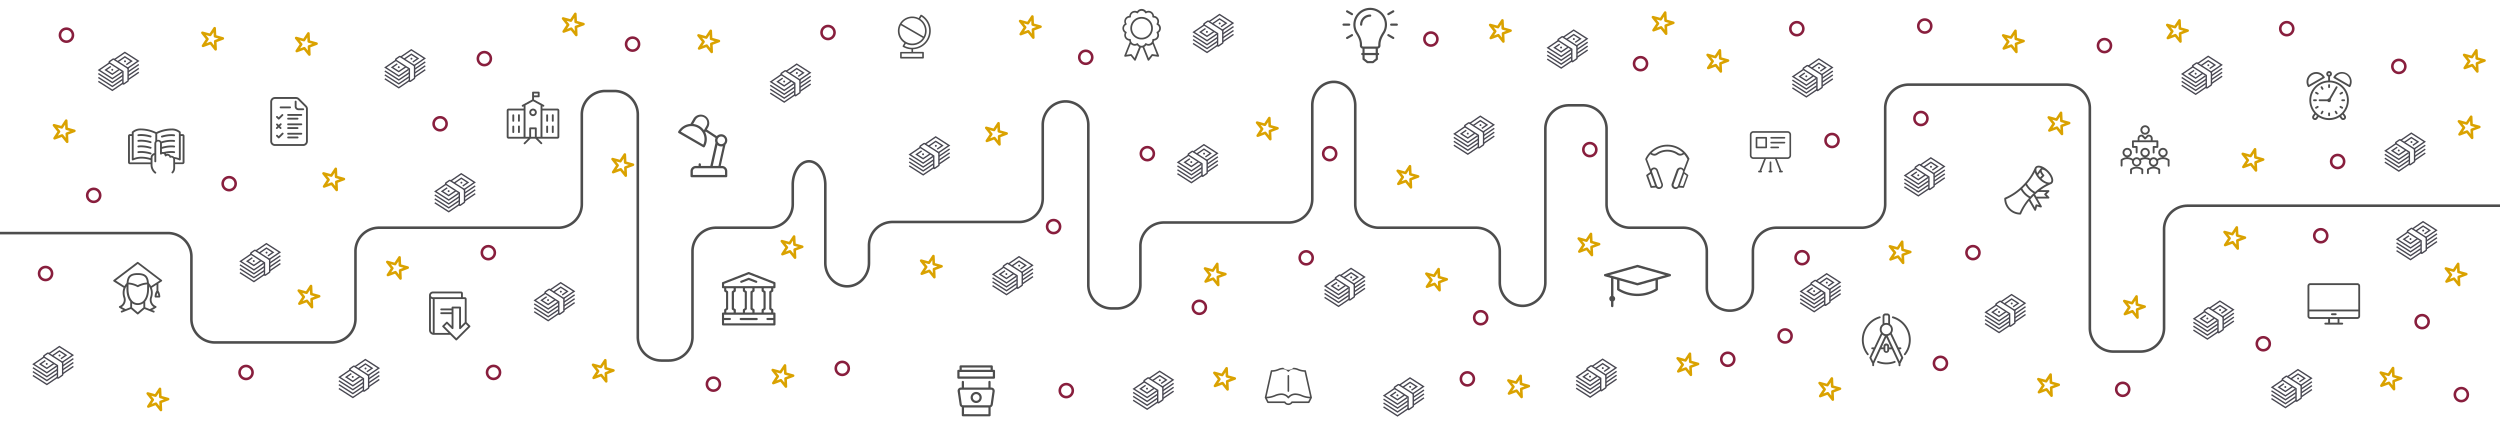 <svg xmlns="http://www.w3.org/2000/svg" viewBox="0 0 1920 325"><defs><style>.cls-1,.cls-3,.cls-5,.cls-6,.cls-7{fill:none;}.cls-1{stroke:#4d4d4d;}.cls-1,.cls-3,.cls-6{stroke-miterlimit:10;}.cls-1,.cls-6,.cls-7{stroke-width:2px;}.cls-2{fill:#484751;}.cls-3{stroke:#484751;stroke-width:1.07px;}.cls-3,.cls-6{stroke-linecap:square;}.cls-4{fill:#4d4d4d;}.cls-6{stroke:#881e3d;}.cls-7{stroke:#daa200;stroke-linecap:round;stroke-linejoin:round;}</style></defs><title>C+U Hero_Color</title><g id="Layer_1" data-name="Layer 1"><path class="cls-1" d="M-9,179H129a18.05,18.05,0,0,1,18,18v48a18.05,18.05,0,0,0,18,18h90a18.05,18.05,0,0,0,18-18V192.89a18.05,18.05,0,0,1,18-18H428.83a18.05,18.05,0,0,0,18-18v-69a18.05,18.05,0,0,1,18-18h7a18.05,18.05,0,0,1,18,18v171a18.05,18.05,0,0,0,18,18h6a18.05,18.05,0,0,0,18-18v-66a18.05,18.05,0,0,1,18-18h41a18.05,18.05,0,0,0,18-18v-15c0-9.9,5.62-18,12.5-18s12.5,8.1,12.5,18v60c0,9.9,7.55,18,16.77,18s16.78-8.1,16.78-18V188.48a18.05,18.05,0,0,1,18-18h97.45a18.05,18.05,0,0,0,18-18V95.89c0-9.9,7.87-18,17.5-18s17.5,8.1,17.5,18v123a18.05,18.05,0,0,0,18,18h4a18.05,18.05,0,0,0,18-18v-30a18.05,18.05,0,0,1,18-18h96a18.05,18.05,0,0,0,18-18v-72c0-9.9,7.42-18,16.5-18s16.5,8.1,16.5,18v76a18.05,18.05,0,0,0,18,18h75a18.05,18.05,0,0,1,18,18v24c0,9.9,7.87,18,17.5,18s17.5-8.1,17.5-18v-118a18.05,18.05,0,0,1,18-18h11a18.05,18.05,0,0,1,18,18v58a18.05,18.05,0,0,0,18,18h41a18.05,18.05,0,0,1,18,18v28a17.7,17.7,0,1,0,35.4,0v-28a18.05,18.05,0,0,1,18-18h65.6a18.05,18.05,0,0,0,18-18V83a18.05,18.05,0,0,1,18-18H1587a18.05,18.05,0,0,1,18,18V252a18.05,18.05,0,0,0,18,18h21a18.05,18.05,0,0,0,18-18V176a18.05,18.05,0,0,1,18-18h255"/><g id="_13" data-name="13"><path class="cls-2" d="M891.47,292a.75.75,0,1,1-1.5,0,.75.75,0,0,1,1.5,0Z"/><path class="cls-2" d="M881.66,298.48a.75.75,0,0,1-1.5,0,.75.75,0,1,1,1.5,0Z"/><polyline class="cls-3" points="882.88 290.41 890.6 285.15 900.89 291.74 892.86 297.21"/><polyline class="cls-3" points="878.81 293.18 870.72 298.69 881.01 305.28 888.2 300.38"/><polyline class="cls-3" points="885.52 292.04 890.64 288.55 895.74 291.81 892.2 294.23"/><polyline class="cls-3" points="879.38 296.22 875.86 298.62 880.96 301.88 885.97 298.48"/><polyline class="cls-3" points="870.72 301.68 881.01 308.28 888.69 303.04"/><line class="cls-3" x1="900.89" y1="294.73" x2="893.57" y2="299.72"/><polyline class="cls-3" points="870.72 304.68 881.01 311.27 888.45 306.2"/><line class="cls-3" x1="900.89" y1="297.73" x2="893.57" y2="302.71"/><polyline class="cls-3" points="870.72 307.67 881.01 314.26 889.11 308.74"/><line class="cls-3" x1="900.89" y1="300.72" x2="893.57" y2="305.7"/><path class="cls-3" d="M878.94,293.29l10.17,6.5v9.07a.5.5,0,0,0,.79.4l3-2.1a.49.49,0,0,0,.21-.4v-9.4l-10.9-7a.71.71,0,0,0-.79,0l-2.47,1.72A.71.71,0,0,0,878.94,293.29Z"/></g><g id="_13-2" data-name="13"><path class="cls-2" d="M783.47,204a.75.75,0,1,1-1.5,0,.75.75,0,0,1,1.5,0Z"/><path class="cls-2" d="M773.66,210.48a.75.75,0,0,1-1.5,0,.75.75,0,0,1,1.5,0Z"/><polyline class="cls-3" points="774.88 202.41 782.6 197.15 792.89 203.74 784.86 209.21"/><polyline class="cls-3" points="770.81 205.18 762.72 210.69 773.01 217.28 780.2 212.38"/><polyline class="cls-3" points="777.52 204.04 782.64 200.55 787.74 203.81 784.2 206.23"/><polyline class="cls-3" points="771.38 208.22 767.86 210.62 772.96 213.88 777.97 210.47"/><polyline class="cls-3" points="762.72 213.68 773.01 220.28 780.69 215.04"/><line class="cls-3" x1="792.89" y1="206.73" x2="785.57" y2="211.72"/><polyline class="cls-3" points="762.72 216.68 773.01 223.27 780.45 218.2"/><line class="cls-3" x1="792.89" y1="209.73" x2="785.57" y2="214.71"/><polyline class="cls-3" points="762.72 219.67 773.01 226.26 781.11 220.74"/><line class="cls-3" x1="792.89" y1="212.72" x2="785.57" y2="217.7"/><path class="cls-3" d="M770.94,205.29l10.17,6.5v9.07a.5.5,0,0,0,.79.4l3-2.1a.49.49,0,0,0,.21-.4v-9.4l-10.9-7a.71.71,0,0,0-.79,0l-2.47,1.72A.71.71,0,0,0,770.94,205.29Z"/></g><g id="_13-3" data-name="13"><path class="cls-2" d="M1038.47,213a.75.75,0,1,1-1.5,0,.75.75,0,0,1,1.5,0Z"/><path class="cls-2" d="M1028.66,219.48a.75.75,0,0,1-1.5,0,.75.75,0,0,1,1.5,0Z"/><polyline class="cls-3" points="1029.88 211.41 1037.6 206.15 1047.89 212.74 1039.86 218.21"/><polyline class="cls-3" points="1025.81 214.18 1017.72 219.69 1028.01 226.28 1035.2 221.38"/><polyline class="cls-3" points="1032.52 213.04 1037.64 209.55 1042.74 212.81 1039.2 215.23"/><polyline class="cls-3" points="1026.38 217.22 1022.86 219.62 1027.96 222.88 1032.97 219.47"/><polyline class="cls-3" points="1017.72 222.68 1028.01 229.28 1035.69 224.04"/><line class="cls-3" x1="1047.89" y1="215.73" x2="1040.57" y2="220.72"/><polyline class="cls-3" points="1017.72 225.68 1028.01 232.27 1035.45 227.2"/><line class="cls-3" x1="1047.89" y1="218.73" x2="1040.57" y2="223.71"/><polyline class="cls-3" points="1017.72 228.67 1028.01 235.26 1036.11 229.74"/><line class="cls-3" x1="1047.89" y1="221.72" x2="1040.57" y2="226.7"/><path class="cls-3" d="M1025.94,214.29l10.17,6.5v9.07a.5.5,0,0,0,.79.4l3-2.1a.49.49,0,0,0,.21-.4v-9.4l-10.9-7a.71.71,0,0,0-.79,0l-2.47,1.72A.71.71,0,0,0,1025.94,214.29Z"/></g><g id="_13-4" data-name="13"><path class="cls-2" d="M1209.47,30a.75.75,0,1,1-1.5,0,.75.75,0,0,1,1.5,0Z"/><path class="cls-2" d="M1199.66,36.48a.75.75,0,0,1-1.5,0,.75.75,0,0,1,1.5,0Z"/><polyline class="cls-3" points="1200.88 28.41 1208.6 23.15 1218.89 29.74 1210.86 35.21"/><polyline class="cls-3" points="1196.81 31.18 1188.72 36.69 1199.01 43.28 1206.2 38.38"/><polyline class="cls-3" points="1203.52 30.04 1208.64 26.55 1213.74 29.81 1210.2 32.23"/><polyline class="cls-3" points="1197.38 34.22 1193.86 36.62 1198.96 39.88 1203.97 36.48"/><polyline class="cls-3" points="1188.72 39.68 1199.01 46.28 1206.69 41.04"/><line class="cls-3" x1="1218.89" y1="32.73" x2="1211.57" y2="37.72"/><polyline class="cls-3" points="1188.72 42.67 1199.01 49.27 1206.45 44.2"/><line class="cls-3" x1="1218.89" y1="35.73" x2="1211.57" y2="40.71"/><polyline class="cls-3" points="1188.72 45.67 1199.01 52.26 1207.11 46.74"/><line class="cls-3" x1="1218.89" y1="38.72" x2="1211.57" y2="43.7"/><path class="cls-3" d="M1196.94,31.29l10.17,6.5v9.07a.5.5,0,0,0,.79.4l3-2.1a.49.49,0,0,0,.21-.4v-9.4l-10.9-7a.71.71,0,0,0-.79,0l-2.47,1.72A.71.71,0,0,0,1196.94,31.29Z"/></g><g id="_13-5" data-name="13"><path class="cls-2" d="M1231.69,282.71a.75.75,0,1,1-.75-.75A.75.75,0,0,1,1231.69,282.71Z"/><path class="cls-2" d="M1221.88,289.22a.75.75,0,0,1-1.5,0,.75.75,0,0,1,1.5,0Z"/><polyline class="cls-3" points="1223.1 281.15 1230.81 275.9 1241.1 282.49 1233.07 287.96"/><polyline class="cls-3" points="1219.03 283.93 1210.94 289.44 1221.23 296.03 1228.42 291.13"/><polyline class="cls-3" points="1225.74 282.79 1230.86 279.29 1235.96 282.56 1232.42 284.97"/><polyline class="cls-3" points="1219.6 286.97 1216.08 289.37 1221.18 292.63 1226.19 289.22"/><polyline class="cls-3" points="1210.94 292.43 1221.23 299.02 1228.91 293.79"/><line class="cls-3" x1="1241.1" y1="285.48" x2="1233.79" y2="290.46"/><polyline class="cls-3" points="1210.94 295.42 1221.23 302.01 1228.67 296.94"/><line class="cls-3" x1="1241.1" y1="288.47" x2="1233.79" y2="293.45"/><polyline class="cls-3" points="1210.94 298.41 1221.23 305.01 1229.33 299.49"/><line class="cls-3" x1="1241.1" y1="291.46" x2="1233.79" y2="296.45"/><path class="cls-3" d="M1219.16,284l10.17,6.51v9.06a.49.49,0,0,0,.78.41l3-2.1a.51.51,0,0,0,.21-.41v-9.4l-10.91-7a.71.71,0,0,0-.78,0l-2.47,1.71A.71.71,0,0,0,1219.16,284Z"/></g><g id="_13-6" data-name="13"><path class="cls-2" d="M1765.69,290.71a.75.75,0,1,1-.75-.75A.75.75,0,0,1,1765.69,290.71Z"/><path class="cls-2" d="M1755.88,297.22a.75.75,0,1,1-1.5,0,.75.75,0,0,1,1.5,0Z"/><polyline class="cls-3" points="1757.1 289.15 1764.81 283.9 1775.1 290.49 1767.07 295.96"/><polyline class="cls-3" points="1753.03 291.93 1744.94 297.44 1755.23 304.03 1762.42 299.13"/><polyline class="cls-3" points="1759.74 290.79 1764.86 287.29 1769.96 290.56 1766.42 292.97"/><polyline class="cls-3" points="1753.6 294.97 1750.08 297.37 1755.18 300.63 1760.19 297.22"/><polyline class="cls-3" points="1744.94 300.43 1755.23 307.02 1762.91 301.79"/><line class="cls-3" x1="1775.1" y1="293.48" x2="1767.79" y2="298.46"/><polyline class="cls-3" points="1744.94 303.42 1755.23 310.01 1762.67 304.94"/><line class="cls-3" x1="1775.1" y1="296.47" x2="1767.79" y2="301.45"/><polyline class="cls-3" points="1744.94 306.41 1755.23 313.01 1763.33 307.49"/><line class="cls-3" x1="1775.1" y1="299.46" x2="1767.79" y2="304.45"/><path class="cls-3" d="M1753.16,292l10.17,6.51v9.06a.49.49,0,0,0,.78.41l3-2.1a.51.51,0,0,0,.21-.41v-9.4l-10.91-7a.71.71,0,0,0-.78,0l-2.47,1.71A.71.71,0,0,0,1753.16,292Z"/></g><g id="_13-7" data-name="13"><path class="cls-2" d="M937.47,18a.75.75,0,1,1-1.5,0,.75.75,0,0,1,1.5,0Z"/><path class="cls-2" d="M927.66,24.48a.75.75,0,0,1-1.5,0,.75.75,0,0,1,1.5,0Z"/><polyline class="cls-3" points="928.88 16.41 936.6 11.15 946.89 17.74 938.86 23.21"/><polyline class="cls-3" points="924.81 19.18 916.72 24.69 927.01 31.28 934.2 26.38"/><polyline class="cls-3" points="931.52 18.04 936.64 14.55 941.74 17.81 938.2 20.23"/><polyline class="cls-3" points="925.38 22.22 921.86 24.62 926.96 27.89 931.97 24.48"/><polyline class="cls-3" points="916.72 27.68 927.01 34.28 934.69 29.04"/><line class="cls-3" x1="946.89" y1="20.73" x2="939.57" y2="25.72"/><polyline class="cls-3" points="916.72 30.68 927.01 37.27 934.45 32.2"/><line class="cls-3" x1="946.89" y1="23.73" x2="939.57" y2="28.71"/><polyline class="cls-3" points="916.72 33.67 927.01 40.26 935.11 34.74"/><line class="cls-3" x1="946.89" y1="26.72" x2="939.57" y2="31.7"/><path class="cls-3" d="M924.94,19.29l10.17,6.5v9.07a.5.5,0,0,0,.79.4l3-2.1a.49.49,0,0,0,.21-.4v-9.4l-10.9-7a.71.71,0,0,0-.79,0l-2.47,1.72A.71.71,0,0,0,924.94,19.29Z"/></g><g id="_13-8" data-name="13"><path class="cls-2" d="M719.47,112a.75.75,0,1,1-1.5,0,.75.75,0,0,1,1.5,0Z"/><path class="cls-2" d="M709.66,118.48a.75.75,0,0,1-1.5,0,.75.75,0,0,1,1.5,0Z"/><polyline class="cls-3" points="710.88 110.41 718.6 105.15 728.89 111.74 720.86 117.21"/><polyline class="cls-3" points="706.81 113.18 698.72 118.69 709.01 125.28 716.2 120.38"/><polyline class="cls-3" points="713.52 112.04 718.64 108.55 723.74 111.81 720.2 114.23"/><polyline class="cls-3" points="707.38 116.22 703.86 118.62 708.96 121.89 713.97 118.47"/><polyline class="cls-3" points="698.72 121.68 709.01 128.28 716.69 123.04"/><line class="cls-3" x1="728.89" y1="114.73" x2="721.57" y2="119.72"/><polyline class="cls-3" points="698.72 124.67 709.01 131.27 716.45 126.2"/><line class="cls-3" x1="728.89" y1="117.73" x2="721.57" y2="122.71"/><polyline class="cls-3" points="698.72 127.67 709.01 134.26 717.11 128.74"/><line class="cls-3" x1="728.89" y1="120.72" x2="721.57" y2="125.7"/><path class="cls-3" d="M706.94,113.29l10.17,6.5v9.07a.5.5,0,0,0,.79.4l3-2.1a.49.49,0,0,0,.21-.4v-9.4l-10.9-7a.71.71,0,0,0-.79,0l-2.47,1.72A.71.71,0,0,0,706.94,113.29Z"/></g><g id="_13-9" data-name="13"><path class="cls-2" d="M925.47,118a.75.75,0,1,1-1.5,0,.75.75,0,0,1,1.5,0Z"/><path class="cls-2" d="M915.66,124.48a.75.75,0,0,1-1.5,0,.75.75,0,1,1,1.5,0Z"/><polyline class="cls-3" points="916.88 116.41 924.6 111.15 934.89 117.74 926.86 123.21"/><polyline class="cls-3" points="912.81 119.18 904.72 124.69 915.01 131.28 922.2 126.38"/><polyline class="cls-3" points="919.52 118.04 924.64 114.55 929.74 117.81 926.2 120.23"/><polyline class="cls-3" points="913.38 122.22 909.86 124.62 914.96 127.89 919.97 124.47"/><polyline class="cls-3" points="904.72 127.68 915.01 134.28 922.69 129.04"/><line class="cls-3" x1="934.89" y1="120.73" x2="927.57" y2="125.72"/><polyline class="cls-3" points="904.72 130.68 915.01 137.27 922.45 132.2"/><line class="cls-3" x1="934.89" y1="123.73" x2="927.57" y2="128.71"/><polyline class="cls-3" points="904.72 133.67 915.01 140.26 923.11 134.74"/><line class="cls-3" x1="934.89" y1="126.72" x2="927.57" y2="131.7"/><path class="cls-3" d="M912.94,119.29l10.17,6.5v9.07a.5.5,0,0,0,.79.4l3-2.1a.49.49,0,0,0,.21-.4v-9.4l-10.9-7a.71.71,0,0,0-.79,0l-2.47,1.72A.71.71,0,0,0,912.94,119.29Z"/></g><g id="_13-10" data-name="13"><path class="cls-2" d="M431.47,224a.75.75,0,1,1-1.5,0,.75.75,0,0,1,1.5,0Z"/><path class="cls-2" d="M421.66,230.48a.75.75,0,0,1-1.5,0,.75.75,0,1,1,1.5,0Z"/><polyline class="cls-3" points="422.88 222.41 430.6 217.15 440.89 223.74 432.86 229.21"/><polyline class="cls-3" points="418.81 225.18 410.72 230.69 421.01 237.28 428.2 232.38"/><polyline class="cls-3" points="425.52 224.04 430.64 220.55 435.74 223.81 432.2 226.23"/><polyline class="cls-3" points="419.38 228.22 415.86 230.62 420.96 233.88 425.97 230.47"/><polyline class="cls-3" points="410.72 233.68 421.01 240.28 428.69 235.04"/><line class="cls-3" x1="440.89" y1="226.73" x2="433.57" y2="231.72"/><polyline class="cls-3" points="410.72 236.68 421.01 243.27 428.45 238.2"/><line class="cls-3" x1="440.89" y1="229.73" x2="433.57" y2="234.71"/><polyline class="cls-3" points="410.72 239.67 421.01 246.26 429.11 240.74"/><line class="cls-3" x1="440.89" y1="232.72" x2="433.57" y2="237.7"/><path class="cls-3" d="M418.94,225.29l10.17,6.5v9.07a.5.5,0,0,0,.79.4l3-2.1a.49.49,0,0,0,.21-.4v-9.4l-10.9-7a.71.71,0,0,0-.79,0l-2.47,1.72A.71.71,0,0,0,418.94,225.29Z"/></g><g id="_13-11" data-name="13"><path class="cls-2" d="M205.47,194a.75.75,0,0,1-1.5,0,.75.75,0,0,1,1.5,0Z"/><path class="cls-2" d="M195.66,200.48a.75.75,0,0,1-1.5,0,.75.75,0,0,1,1.5,0Z"/><polyline class="cls-3" points="196.88 192.41 204.59 187.15 214.89 193.74 206.85 199.21"/><polyline class="cls-3" points="192.81 195.18 184.72 200.69 195.01 207.28 202.2 202.38"/><polyline class="cls-3" points="199.52 194.04 204.64 190.55 209.74 193.81 206.2 196.23"/><polyline class="cls-3" points="193.38 198.22 189.86 200.62 194.96 203.88 199.97 200.47"/><polyline class="cls-3" points="184.72 203.68 195.01 210.28 202.69 205.04"/><line class="cls-3" x1="214.89" y1="196.73" x2="207.57" y2="201.72"/><polyline class="cls-3" points="184.72 206.68 195.01 213.27 202.45 208.2"/><line class="cls-3" x1="214.89" y1="199.73" x2="207.57" y2="204.71"/><polyline class="cls-3" points="184.72 209.67 195.01 216.26 203.11 210.74"/><line class="cls-3" x1="214.89" y1="202.72" x2="207.57" y2="207.7"/><path class="cls-3" d="M192.94,195.29l10.17,6.5v9.07a.5.5,0,0,0,.79.4l3-2.1a.49.49,0,0,0,.21-.4v-9.4l-10.9-7a.71.71,0,0,0-.79,0l-2.47,1.72A.71.71,0,0,0,192.94,195.29Z"/></g><g id="_13-12" data-name="13"><path class="cls-2" d="M355.11,140.29a.75.75,0,1,1-.75-.75A.75.75,0,0,1,355.11,140.29Z"/><path class="cls-2" d="M345.3,146.8a.75.75,0,1,1-.75-.75A.75.75,0,0,1,345.3,146.8Z"/><polyline class="cls-3" points="346.52 138.73 354.23 133.47 364.52 140.06 356.49 145.53"/><polyline class="cls-3" points="342.45 141.5 334.36 147.02 344.65 153.61 351.84 148.71"/><polyline class="cls-3" points="349.16 140.37 354.28 136.87 359.38 140.14 355.84 142.55"/><polyline class="cls-3" points="343.02 144.54 339.5 146.94 344.6 150.21 349.61 146.8"/><polyline class="cls-3" points="334.36 150.01 344.65 156.6 352.33 151.37"/><line class="cls-3" x1="364.53" y1="143.06" x2="357.21" y2="148.04"/><polyline class="cls-3" points="334.36 153 344.65 159.59 352.09 154.52"/><line class="cls-3" x1="364.53" y1="146.05" x2="357.21" y2="151.03"/><polyline class="cls-3" points="334.36 155.99 344.65 162.59 352.75 157.06"/><line class="cls-3" x1="364.53" y1="149.04" x2="357.21" y2="154.02"/><path class="cls-3" d="M342.58,141.61l10.17,6.51v9.06a.5.5,0,0,0,.79.41l3-2.1a.52.52,0,0,0,.21-.41v-9.4l-10.9-7a.71.71,0,0,0-.79,0l-2.47,1.71A.71.71,0,0,0,342.58,141.61Z"/></g><g id="_13-13" data-name="13"><path class="cls-2" d="M281.47,283a.75.75,0,1,1-1.5,0,.75.75,0,0,1,1.5,0Z"/><path class="cls-2" d="M271.66,289.48a.75.75,0,0,1-1.5,0,.75.75,0,0,1,1.5,0Z"/><polyline class="cls-3" points="272.88 281.41 280.6 276.15 290.89 282.74 282.86 288.21"/><polyline class="cls-3" points="268.81 284.18 260.72 289.69 271.01 296.28 278.2 291.38"/><polyline class="cls-3" points="275.52 283.04 280.64 279.55 285.74 282.81 282.2 285.23"/><polyline class="cls-3" points="269.38 287.22 265.86 289.62 270.96 292.88 275.97 289.48"/><polyline class="cls-3" points="260.72 292.68 271.01 299.28 278.69 294.04"/><line class="cls-3" x1="290.89" y1="285.73" x2="283.57" y2="290.72"/><polyline class="cls-3" points="260.72 295.68 271.01 302.27 278.45 297.2"/><line class="cls-3" x1="290.89" y1="288.73" x2="283.57" y2="293.71"/><polyline class="cls-3" points="260.72 298.67 271.01 305.26 279.11 299.74"/><line class="cls-3" x1="290.89" y1="291.72" x2="283.57" y2="296.7"/><path class="cls-3" d="M268.94,284.29l10.17,6.5v9.07a.5.5,0,0,0,.79.4l3-2.1a.49.49,0,0,0,.21-.4v-9.4l-10.9-7a.71.71,0,0,0-.79,0l-2.47,1.72A.71.71,0,0,0,268.94,284.29Z"/></g><g id="_13-14" data-name="13"><path class="cls-2" d="M46.47,273a.75.75,0,0,1-1.5,0,.75.75,0,0,1,1.5,0Z"/><path class="cls-2" d="M36.66,279.48a.75.75,0,0,1-1.5,0,.75.75,0,0,1,1.5,0Z"/><polyline class="cls-3" points="37.88 271.41 45.59 266.15 55.89 272.74 47.85 278.21"/><polyline class="cls-3" points="33.81 274.18 25.72 279.69 36.01 286.28 43.2 281.38"/><polyline class="cls-3" points="40.52 273.04 45.64 269.55 50.74 272.81 47.2 275.23"/><polyline class="cls-3" points="34.38 277.22 30.86 279.62 35.96 282.88 40.97 279.48"/><polyline class="cls-3" points="25.72 282.68 36.01 289.28 43.69 284.04"/><line class="cls-3" x1="55.89" y1="275.73" x2="48.57" y2="280.72"/><polyline class="cls-3" points="25.72 285.68 36.01 292.27 43.45 287.2"/><line class="cls-3" x1="55.89" y1="278.73" x2="48.57" y2="283.71"/><polyline class="cls-3" points="25.72 288.67 36.01 295.26 44.11 289.74"/><line class="cls-3" x1="55.89" y1="281.72" x2="48.57" y2="286.7"/><path class="cls-3" d="M33.94,274.29l10.17,6.5v9.07a.5.5,0,0,0,.79.4l3-2.1a.49.49,0,0,0,.21-.4v-9.4l-10.9-7a.71.71,0,0,0-.79,0l-2.47,1.72A.71.71,0,0,0,33.94,274.29Z"/></g><g id="_13-15" data-name="13"><path class="cls-2" d="M1397.75,52.08a.75.75,0,1,1-.74-.75A.75.75,0,0,1,1397.75,52.08Z"/><path class="cls-2" d="M1388,58.59a.75.75,0,1,1-.75-.75A.76.76,0,0,1,1388,58.59Z"/><polyline class="cls-3" points="1389.16 50.52 1396.88 45.27 1407.17 51.85 1399.13 57.33"/><polyline class="cls-3" points="1385.09 53.3 1377 58.81 1387.29 65.4 1394.48 60.5"/><polyline class="cls-3" points="1391.8 52.16 1396.92 48.66 1402.02 51.93 1398.48 54.34"/><polyline class="cls-3" points="1385.66 56.34 1382.14 58.74 1387.24 62 1392.25 58.59"/><polyline class="cls-3" points="1377 61.8 1387.29 68.39 1394.97 63.16"/><line class="cls-3" x1="1407.17" y1="54.85" x2="1399.85" y2="59.83"/><polyline class="cls-3" points="1377 64.79 1387.29 71.38 1394.73 66.31"/><line class="cls-3" x1="1407.17" y1="57.84" x2="1399.85" y2="62.82"/><polyline class="cls-3" points="1377 67.78 1387.29 74.38 1395.39 68.86"/><line class="cls-3" x1="1407.17" y1="60.83" x2="1399.85" y2="65.82"/><path class="cls-3" d="M1385.22,53.4l10.17,6.51V69a.5.5,0,0,0,.79.41l3-2.1a.51.51,0,0,0,.21-.41v-9.4l-10.9-7a.73.73,0,0,0-.79,0l-2.47,1.71A.71.71,0,0,0,1385.22,53.4Z"/></g><g id="_13-16" data-name="13"><path class="cls-2" d="M1852.75,109.08a.75.75,0,1,1-.74-.75A.75.75,0,0,1,1852.75,109.08Z"/><path class="cls-2" d="M1843,115.59a.75.75,0,1,1-.75-.75A.76.76,0,0,1,1843,115.59Z"/><polyline class="cls-3" points="1844.16 107.52 1851.88 102.27 1862.17 108.86 1854.13 114.33"/><polyline class="cls-3" points="1840.09 110.3 1832 115.81 1842.29 122.4 1849.48 117.5"/><polyline class="cls-3" points="1846.8 109.16 1851.92 105.66 1857.02 108.93 1853.48 111.34"/><polyline class="cls-3" points="1840.66 113.34 1837.14 115.74 1842.24 119 1847.25 115.59"/><polyline class="cls-3" points="1832 118.8 1842.29 125.39 1849.97 120.16"/><line class="cls-3" x1="1862.17" y1="111.85" x2="1854.85" y2="116.83"/><polyline class="cls-3" points="1832 121.79 1842.29 128.38 1849.73 123.31"/><line class="cls-3" x1="1862.17" y1="114.84" x2="1854.85" y2="119.82"/><polyline class="cls-3" points="1832 124.78 1842.29 131.38 1850.39 125.86"/><line class="cls-3" x1="1862.17" y1="117.83" x2="1854.85" y2="122.82"/><path class="cls-3" d="M1840.22,110.4l10.17,6.51V126a.5.5,0,0,0,.79.41l3-2.1a.51.51,0,0,0,.21-.41v-9.4l-10.9-7a.73.73,0,0,0-.79,0l-2.47,1.71A.71.71,0,0,0,1840.22,110.4Z"/></g><g id="_13-17" data-name="13"><path class="cls-2" d="M1696.75,50.08a.75.75,0,1,1-.74-.75A.75.75,0,0,1,1696.75,50.08Z"/><path class="cls-2" d="M1687,56.59a.75.75,0,1,1-.75-.75A.76.76,0,0,1,1687,56.59Z"/><polyline class="cls-3" points="1688.16 48.52 1695.88 43.27 1706.17 49.85 1698.13 55.33"/><polyline class="cls-3" points="1684.09 51.3 1676 56.81 1686.29 63.4 1693.48 58.5"/><polyline class="cls-3" points="1690.8 50.16 1695.92 46.66 1701.02 49.93 1697.48 52.34"/><polyline class="cls-3" points="1684.66 54.34 1681.14 56.74 1686.24 60 1691.25 56.59"/><polyline class="cls-3" points="1676 59.8 1686.29 66.39 1693.97 61.16"/><line class="cls-3" x1="1706.17" y1="52.85" x2="1698.85" y2="57.83"/><polyline class="cls-3" points="1676 62.79 1686.29 69.38 1693.73 64.31"/><line class="cls-3" x1="1706.17" y1="55.84" x2="1698.85" y2="60.82"/><polyline class="cls-3" points="1676 65.78 1686.29 72.38 1694.39 66.86"/><line class="cls-3" x1="1706.17" y1="58.83" x2="1698.85" y2="63.82"/><path class="cls-3" d="M1684.22,51.4l10.17,6.51V67a.5.5,0,0,0,.79.41l3-2.1a.51.51,0,0,0,.21-.41v-9.4l-10.9-7a.73.73,0,0,0-.79,0l-2.47,1.71A.71.71,0,0,0,1684.22,51.4Z"/></g><g id="_13-18" data-name="13"><path class="cls-2" d="M1861.75,177.08a.75.75,0,1,1-.74-.75A.75.75,0,0,1,1861.75,177.08Z"/><path class="cls-2" d="M1852,183.59a.75.75,0,1,1-.75-.75A.76.76,0,0,1,1852,183.59Z"/><polyline class="cls-3" points="1853.16 175.52 1860.88 170.27 1871.17 176.85 1863.13 182.33"/><polyline class="cls-3" points="1849.09 178.3 1841 183.81 1851.29 190.4 1858.48 185.5"/><polyline class="cls-3" points="1855.8 177.16 1860.92 173.66 1866.02 176.93 1862.48 179.34"/><polyline class="cls-3" points="1849.66 181.34 1846.14 183.74 1851.24 187 1856.25 183.59"/><polyline class="cls-3" points="1841 186.8 1851.29 193.39 1858.97 188.16"/><line class="cls-3" x1="1871.17" y1="179.85" x2="1863.85" y2="184.83"/><polyline class="cls-3" points="1841 189.79 1851.29 196.38 1858.73 191.31"/><line class="cls-3" x1="1871.17" y1="182.84" x2="1863.85" y2="187.82"/><polyline class="cls-3" points="1841 192.78 1851.29 199.38 1859.39 193.86"/><line class="cls-3" x1="1871.17" y1="185.83" x2="1863.85" y2="190.82"/><path class="cls-3" d="M1849.22,178.4l10.17,6.51V194a.5.5,0,0,0,.79.41l3-2.1a.51.51,0,0,0,.21-.41v-9.4l-10.9-7a.73.73,0,0,0-.79,0l-2.47,1.71A.71.71,0,0,0,1849.22,178.4Z"/></g><g id="_13-19" data-name="13"><path class="cls-2" d="M1705.75,238.08a.75.75,0,1,1-.74-.75A.75.75,0,0,1,1705.75,238.08Z"/><path class="cls-2" d="M1696,244.59a.75.75,0,1,1-.75-.75A.76.76,0,0,1,1696,244.59Z"/><polyline class="cls-3" points="1697.16 236.52 1704.88 231.27 1715.17 237.85 1707.13 243.33"/><polyline class="cls-3" points="1693.09 239.3 1685 244.81 1695.29 251.4 1702.48 246.5"/><polyline class="cls-3" points="1699.8 238.16 1704.92 234.66 1710.02 237.93 1706.48 240.34"/><polyline class="cls-3" points="1693.66 242.34 1690.14 244.74 1695.24 248 1700.25 244.59"/><polyline class="cls-3" points="1685 247.8 1695.29 254.39 1702.97 249.16"/><line class="cls-3" x1="1715.17" y1="240.85" x2="1707.85" y2="245.83"/><polyline class="cls-3" points="1685 250.79 1695.29 257.38 1702.73 252.31"/><line class="cls-3" x1="1715.17" y1="243.84" x2="1707.85" y2="248.82"/><polyline class="cls-3" points="1685 253.78 1695.29 260.38 1703.39 254.86"/><line class="cls-3" x1="1715.17" y1="246.83" x2="1707.85" y2="251.82"/><path class="cls-3" d="M1693.22,239.4l10.17,6.51V255a.5.5,0,0,0,.79.41l3-2.1a.51.51,0,0,0,.21-.41v-9.4l-10.9-7a.73.73,0,0,0-.79,0l-2.47,1.71A.71.71,0,0,0,1693.22,239.4Z"/></g><g id="_13-20" data-name="13"><path class="cls-2" d="M1403.75,217.08a.75.75,0,1,1-.74-.75A.75.75,0,0,1,1403.75,217.08Z"/><path class="cls-2" d="M1394,223.59a.75.75,0,1,1-.75-.75A.76.76,0,0,1,1394,223.59Z"/><polyline class="cls-3" points="1395.16 215.52 1402.88 210.27 1413.17 216.85 1405.13 222.33"/><polyline class="cls-3" points="1391.09 218.3 1383 223.81 1393.29 230.4 1400.48 225.5"/><polyline class="cls-3" points="1397.8 217.16 1402.92 213.66 1408.02 216.93 1404.48 219.34"/><polyline class="cls-3" points="1391.66 221.34 1388.14 223.74 1393.24 227 1398.25 223.59"/><polyline class="cls-3" points="1383 226.8 1393.29 233.39 1400.97 228.16"/><line class="cls-3" x1="1413.17" y1="219.85" x2="1405.85" y2="224.83"/><polyline class="cls-3" points="1383 229.79 1393.29 236.38 1400.73 231.31"/><line class="cls-3" x1="1413.17" y1="222.84" x2="1405.85" y2="227.82"/><polyline class="cls-3" points="1383 232.78 1393.29 239.38 1401.39 233.86"/><line class="cls-3" x1="1413.17" y1="225.83" x2="1405.85" y2="230.82"/><path class="cls-3" d="M1391.22,218.4l10.17,6.51V234a.5.5,0,0,0,.79.41l3-2.1a.51.51,0,0,0,.21-.41v-9.4l-10.9-7a.73.73,0,0,0-.79,0l-2.47,1.71A.71.71,0,0,0,1391.22,218.4Z"/></g><g id="_13-21" data-name="13"><path class="cls-2" d="M1483.75,128.08a.75.75,0,1,1-.74-.75A.75.75,0,0,1,1483.75,128.08Z"/><path class="cls-2" d="M1474,134.59a.75.75,0,1,1-.75-.75A.76.76,0,0,1,1474,134.59Z"/><polyline class="cls-3" points="1475.16 126.52 1482.88 121.27 1493.17 127.86 1485.13 133.33"/><polyline class="cls-3" points="1471.09 129.3 1463 134.81 1473.29 141.4 1480.48 136.5"/><polyline class="cls-3" points="1477.8 128.16 1482.92 124.66 1488.02 127.93 1484.48 130.34"/><polyline class="cls-3" points="1471.66 132.34 1468.14 134.74 1473.24 138 1478.25 134.59"/><polyline class="cls-3" points="1463 137.8 1473.29 144.39 1480.97 139.16"/><line class="cls-3" x1="1493.17" y1="130.85" x2="1485.85" y2="135.83"/><polyline class="cls-3" points="1463 140.79 1473.29 147.38 1480.73 142.31"/><line class="cls-3" x1="1493.17" y1="133.84" x2="1485.85" y2="138.82"/><polyline class="cls-3" points="1463 143.78 1473.29 150.38 1481.39 144.86"/><line class="cls-3" x1="1493.17" y1="136.83" x2="1485.85" y2="141.82"/><path class="cls-3" d="M1471.22,129.4l10.17,6.51V145a.5.5,0,0,0,.79.41l3-2.1a.51.51,0,0,0,.21-.41v-9.4l-10.9-7a.73.73,0,0,0-.79,0l-2.47,1.71A.71.71,0,0,0,1471.22,129.4Z"/></g><g id="_13-22" data-name="13"><path class="cls-2" d="M1545.75,233.08a.75.75,0,1,1-.74-.75A.75.75,0,0,1,1545.75,233.08Z"/><path class="cls-2" d="M1536,239.59a.75.75,0,1,1-.75-.75A.76.76,0,0,1,1536,239.59Z"/><polyline class="cls-3" points="1537.16 231.52 1544.88 226.27 1555.17 232.85 1547.13 238.33"/><polyline class="cls-3" points="1533.09 234.3 1525 239.81 1535.29 246.4 1542.48 241.5"/><polyline class="cls-3" points="1539.8 233.16 1544.92 229.66 1550.02 232.93 1546.48 235.34"/><polyline class="cls-3" points="1533.66 237.34 1530.14 239.74 1535.24 243 1540.25 239.59"/><polyline class="cls-3" points="1525 242.8 1535.29 249.39 1542.97 244.16"/><line class="cls-3" x1="1555.17" y1="235.85" x2="1547.85" y2="240.83"/><polyline class="cls-3" points="1525 245.79 1535.29 252.38 1542.73 247.31"/><line class="cls-3" x1="1555.17" y1="238.84" x2="1547.85" y2="243.82"/><polyline class="cls-3" points="1525 248.78 1535.29 255.38 1543.39 249.86"/><line class="cls-3" x1="1555.17" y1="241.83" x2="1547.85" y2="246.82"/><path class="cls-3" d="M1533.22,234.4l10.17,6.51V250a.5.5,0,0,0,.79.41l3-2.1a.51.51,0,0,0,.21-.41v-9.4l-10.9-7a.73.73,0,0,0-.79,0l-2.47,1.71A.71.71,0,0,0,1533.22,234.4Z"/></g><g id="_13-23" data-name="13"><path class="cls-2" d="M612.75,56.08a.75.75,0,1,1-.74-.75A.75.75,0,0,1,612.75,56.08Z"/><path class="cls-2" d="M603,62.59a.75.75,0,1,1-.75-.75A.76.76,0,0,1,603,62.59Z"/><polyline class="cls-3" points="604.16 54.52 611.88 49.27 622.17 55.85 614.13 61.33"/><polyline class="cls-3" points="600.09 57.3 592 62.81 602.29 69.4 609.48 64.5"/><polyline class="cls-3" points="606.8 56.16 611.92 52.66 617.02 55.93 613.48 58.34"/><polyline class="cls-3" points="600.66 60.34 597.14 62.74 602.25 66 607.25 62.59"/><polyline class="cls-3" points="592 65.8 602.29 72.39 609.97 67.16"/><line class="cls-3" x1="622.17" y1="58.85" x2="614.85" y2="63.83"/><polyline class="cls-3" points="592 68.79 602.29 75.38 609.73 70.31"/><line class="cls-3" x1="622.17" y1="61.84" x2="614.85" y2="66.82"/><polyline class="cls-3" points="592 71.78 602.29 78.38 610.39 72.86"/><line class="cls-3" x1="622.17" y1="64.83" x2="614.85" y2="69.82"/><path class="cls-3" d="M600.22,57.4l10.17,6.51V73a.5.5,0,0,0,.79.41l3-2.1a.51.51,0,0,0,.21-.41v-9.4l-10.9-7a.73.73,0,0,0-.79,0l-2.47,1.71A.71.71,0,0,0,600.22,57.4Z"/></g><g id="_13-24" data-name="13"><path class="cls-2" d="M316.75,45.08a.75.75,0,1,1-.74-.75A.75.75,0,0,1,316.75,45.08Z"/><path class="cls-2" d="M307,51.59a.75.75,0,1,1-.75-.75A.76.76,0,0,1,307,51.59Z"/><polyline class="cls-3" points="308.17 43.52 315.88 38.27 326.17 44.85 318.13 50.33"/><polyline class="cls-3" points="304.09 46.3 296 51.81 306.29 58.4 313.48 53.5"/><polyline class="cls-3" points="310.8 45.16 315.92 41.66 321.02 44.93 317.48 47.34"/><polyline class="cls-3" points="304.66 49.34 301.14 51.74 306.25 55 311.25 51.59"/><polyline class="cls-3" points="296 54.8 306.29 61.39 313.97 56.16"/><line class="cls-3" x1="326.17" y1="47.85" x2="318.85" y2="52.83"/><polyline class="cls-3" points="296 57.79 306.29 64.38 313.73 59.31"/><line class="cls-3" x1="326.17" y1="50.84" x2="318.85" y2="55.82"/><polyline class="cls-3" points="296 60.78 306.29 67.38 314.39 61.86"/><line class="cls-3" x1="326.17" y1="53.83" x2="318.85" y2="58.82"/><path class="cls-3" d="M304.22,46.4l10.17,6.51V62a.5.5,0,0,0,.79.41l3-2.1a.51.51,0,0,0,.21-.41v-9.4l-10.9-7a.73.73,0,0,0-.79,0l-2.47,1.71A.71.71,0,0,0,304.22,46.4Z"/></g><g id="_13-25" data-name="13"><path class="cls-2" d="M96.75,47.08a.75.75,0,1,1-.74-.75A.75.75,0,0,1,96.75,47.08Z"/><path class="cls-2" d="M87,53.59a.75.75,0,1,1-.75-.75A.76.76,0,0,1,87,53.59Z"/><polyline class="cls-3" points="88.17 45.52 95.88 40.27 106.17 46.85 98.14 52.33"/><polyline class="cls-3" points="84.09 48.3 76 53.81 86.29 60.4 93.48 55.5"/><polyline class="cls-3" points="90.8 47.16 95.92 43.66 101.02 46.93 97.48 49.34"/><polyline class="cls-3" points="84.66 51.34 81.14 53.74 86.25 57 91.25 53.59"/><polyline class="cls-3" points="76 56.8 86.29 63.39 93.97 58.16"/><line class="cls-3" x1="106.17" y1="49.85" x2="98.85" y2="54.83"/><polyline class="cls-3" points="76 59.79 86.29 66.38 93.73 61.31"/><line class="cls-3" x1="106.17" y1="52.84" x2="98.85" y2="57.82"/><polyline class="cls-3" points="76 62.78 86.29 69.38 94.39 63.86"/><line class="cls-3" x1="106.17" y1="55.83" x2="98.85" y2="60.82"/><path class="cls-3" d="M84.22,48.4l10.17,6.51V64a.5.5,0,0,0,.79.41l3-2.1a.51.51,0,0,0,.21-.41v-9.4l-10.9-7a.73.73,0,0,0-.79,0L84.2,47.22A.71.71,0,0,0,84.22,48.4Z"/></g><g id="_13-26" data-name="13"><path class="cls-2" d="M1083.75,297.08a.75.75,0,1,1-.74-.75A.75.75,0,0,1,1083.75,297.08Z"/><path class="cls-2" d="M1074,303.59a.75.75,0,1,1-.75-.75A.76.76,0,0,1,1074,303.59Z"/><polyline class="cls-3" points="1075.16 295.52 1082.88 290.27 1093.17 296.86 1085.13 302.33"/><polyline class="cls-3" points="1071.09 298.3 1063 303.81 1073.29 310.4 1080.48 305.5"/><polyline class="cls-3" points="1077.8 297.16 1082.92 293.66 1088.02 296.93 1084.48 299.34"/><polyline class="cls-3" points="1071.66 301.34 1068.14 303.74 1073.24 307 1078.25 303.59"/><polyline class="cls-3" points="1063 306.8 1073.29 313.39 1080.97 308.16"/><line class="cls-3" x1="1093.17" y1="299.85" x2="1085.85" y2="304.83"/><polyline class="cls-3" points="1063 309.79 1073.29 316.38 1080.73 311.31"/><line class="cls-3" x1="1093.17" y1="302.84" x2="1085.85" y2="307.82"/><polyline class="cls-3" points="1063 312.78 1073.29 319.38 1081.39 313.86"/><line class="cls-3" x1="1093.17" y1="305.83" x2="1085.85" y2="310.82"/><path class="cls-3" d="M1071.22,298.4l10.17,6.51V314a.5.5,0,0,0,.79.41l3-2.1a.51.51,0,0,0,.21-.41v-9.4l-10.9-7a.73.73,0,0,0-.79,0l-2.47,1.71A.71.71,0,0,0,1071.22,298.4Z"/></g><g id="_13-27" data-name="13"><path class="cls-2" d="M1137.75,96.08a.75.75,0,1,1-.74-.75A.75.75,0,0,1,1137.75,96.08Z"/><path class="cls-2" d="M1128,102.59a.75.75,0,1,1-.75-.75A.76.76,0,0,1,1128,102.59Z"/><polyline class="cls-3" points="1129.16 94.52 1136.88 89.27 1147.17 95.86 1139.13 101.33"/><polyline class="cls-3" points="1125.09 97.3 1117 102.81 1127.29 109.4 1134.48 104.5"/><polyline class="cls-3" points="1131.8 96.16 1136.92 92.66 1142.02 95.93 1138.48 98.34"/><polyline class="cls-3" points="1125.66 100.34 1122.14 102.74 1127.24 106 1132.25 102.59"/><polyline class="cls-3" points="1117 105.8 1127.29 112.39 1134.97 107.16"/><line class="cls-3" x1="1147.17" y1="98.85" x2="1139.85" y2="103.83"/><polyline class="cls-3" points="1117 108.79 1127.29 115.38 1134.73 110.31"/><line class="cls-3" x1="1147.17" y1="101.84" x2="1139.85" y2="106.82"/><polyline class="cls-3" points="1117 111.78 1127.29 118.38 1135.39 112.86"/><line class="cls-3" x1="1147.17" y1="104.83" x2="1139.85" y2="109.82"/><path class="cls-3" d="M1125.22,97.4l10.17,6.51V113a.5.5,0,0,0,.79.41l3-2.1a.51.51,0,0,0,.21-.41v-9.4l-10.9-7a.73.73,0,0,0-.79,0l-2.47,1.71A.71.71,0,0,0,1125.22,97.4Z"/></g><path class="cls-4" d="M763.34,284h-.85v-2.56a.85.85,0,0,0-.85-.85H737.78a.85.85,0,0,0-.85.85V284h-.86a.85.85,0,0,0-.85.85V290a.85.85,0,0,0,.85.85h27.27a.85.85,0,0,0,.85-.85v-5.11A.85.85,0,0,0,763.34,284Zm-24.71-1.71h22.15V284H738.63Zm23.86,6.82H736.93v-3.41h25.56Z"/><path class="cls-4" d="M761.38,297.62h-.6v-4.26a.85.85,0,0,0-1.7,0v4.26H740.34v-4.26a.86.86,0,0,0-.86-.85.85.85,0,0,0-.85.85v4.26H738a2.56,2.56,0,0,0-2.53,2.92L737,310.76a2.59,2.59,0,0,0,1.66,2v6.12a.85.85,0,0,0,.85.85h20.45a.85.85,0,0,0,.85-.85V312.8a2.58,2.58,0,0,0,1.67-2l1.46-10.22a2.6,2.6,0,0,0-.6-2A2.56,2.56,0,0,0,761.38,297.62Zm-21,20.45V313h18.74v5.11Zm21.88-17.77-1.46,10.22a.85.85,0,0,1-.85.73H739.5a.85.85,0,0,1-.84-.73L737.2,300.3a.81.81,0,0,1,.2-.68.83.83,0,0,1,.64-.3h23.34a.85.85,0,0,1,.64.3A.88.88,0,0,1,762.22,300.3Z"/><path class="cls-4" d="M749.71,301a4.26,4.26,0,1,0,4.26,4.26A4.26,4.26,0,0,0,749.71,301Zm0,6.81a2.56,2.56,0,1,1,2.55-2.55A2.56,2.56,0,0,1,749.71,307.84Z"/><path class="cls-4" d="M707.71,11.4a.65.65,0,0,0-.31-.08c-.35,0-.46.19-.68.57l-1.14,2a11,11,0,0,0-14.52,4.33,11,11,0,0,0,3.51,14.74l-.71,1.22c-.66,1.16-.66,1.16-.66,1.32a.61.61,0,0,0,.31.54A14.14,14.14,0,0,0,700,37.89v2H691.9a.61.61,0,0,0-.61.62v3.81a.61.61,0,0,0,.61.62h17a.62.62,0,0,0,.62-.62V40.46a.62.62,0,0,0-.62-.62h-7.65v-2a14.2,14.2,0,0,0,6.49-26.49Zm.55,32.25H692.52V41.07h15.74Zm-7.64-29.74a9.79,9.79,0,0,1,8.76,14.15l-16.93-9.78A9.85,9.85,0,0,1,700.62,13.91Zm-8.78,5.44,16.93,9.78a9.8,9.8,0,0,1-16.93-9.78Zm20,10.84a13,13,0,0,1-17.19,5.05l1-1.69a11,11,0,0,0,14.52-4.33,11,11,0,0,0-3.51-14.74l1-1.69A13,13,0,0,1,711.85,30.19Z"/><polygon class="cls-5" points="1236.18 211.31 1257.59 217.32 1279 211.31 1257.59 205.31 1236.18 211.31"/><path class="cls-5" d="M1257.59,219.2a1.18,1.18,0,0,1-.25,0l-13.59-3.81v6.37a26.94,26.94,0,0,0,27.69,0v-6.37l-13.6,3.81A1,1,0,0,1,1257.59,219.2Z"/><path class="cls-4" d="M1282.66,210.43l-24.82-7a.85.85,0,0,0-.5,0l-24.82,7a.92.92,0,0,0,0,1.77l4.75,1.33v13.78a2.25,2.25,0,0,0,0,4.11V235a.92.92,0,1,0,1.84,0v-3.55a2.25,2.25,0,0,0,0-4.11V214.05l2.8.78v7.41a.91.91,0,0,0,.43.78l1.12.7,1.84.92a28.86,28.86,0,0,0,24.59,0l1.84-.9,1.12-.72a.91.91,0,0,0,.43-.78v-7.41l9.38-2.63a.92.92,0,0,0,0-1.77Zm-11.22,11.29a26.94,26.94,0,0,1-27.69,0v-6.37l13.59,3.81a1.18,1.18,0,0,0,.25,0,1,1,0,0,0,.25,0l13.6-3.81Zm-13.85-4.4-21.41-6,21.41-6,21.41,6Z"/><path class="cls-4" d="M1052.3,6a12.95,12.95,0,0,0-11.47,18.92c.17.33.41.71.68,1.15,1.14,1.87,2.87,4.69,2.87,8.34V35a2.4,2.4,0,0,0,2,2.36v3.29h-.16a.84.84,0,1,0,0,1.68h.16v3a.82.82,0,0,0,.32.65l3,2.4a.84.84,0,0,0,.52.18h4.12a.79.79,0,0,0,.51-.18l3.05-2.4a.82.82,0,0,0,.32-.65v-3h.16a.84.84,0,0,0,0-1.68h-.16V37.37a2.4,2.4,0,0,0,2-2.36V34.4c0-3.65,1.73-6.47,2.87-8.34.27-.44.51-.82.68-1.15A12.95,12.95,0,0,0,1052.3,6Zm4.26,38.92-2.49,2h-3.54l-2.49-2V42.34h8.52ZM1048,40.66V37.41h8.52v3.25Zm14.24-16.53c-.14.28-.36.64-.62,1.05-1.16,1.91-3.12,5.1-3.12,9.22V35a.72.72,0,0,1-.72.72h-11a.73.73,0,0,1-.73-.72V34.4c0-4.12-2-7.31-3.11-9.22-.26-.41-.48-.77-.62-1.05a11.08,11.08,0,0,1-1.28-5.2,11.26,11.26,0,1,1,22.52,0A11.08,11.08,0,0,1,1062.28,24.13Z"/><path class="cls-4" d="M1052.3,11.16a7.78,7.78,0,0,0-7.77,7.77.84.84,0,0,0,1.68,0,6.09,6.09,0,0,1,6.09-6.09.84.84,0,0,0,0-1.68Z"/><path class="cls-4" d="M1070.42,28.42l-3.72-2.15a.85.85,0,0,0-1.15.31.84.84,0,0,0,.31,1.14l3.72,2.15a.81.81,0,0,0,.42.12.84.84,0,0,0,.42-1.57Z"/><path class="cls-4" d="M1072.74,18.09h-4.3a.84.84,0,1,0,0,1.68h4.3a.84.84,0,0,0,0-1.68Z"/><path class="cls-4" d="M1066.28,11.7a.84.84,0,0,0,.42-.12l3.72-2.14a.84.84,0,1,0-.84-1.46l-3.72,2.15a.84.84,0,0,0,.42,1.57Z"/><path class="cls-4" d="M1037,18.93a.85.85,0,0,0-.84-.84h-4.3a.84.84,0,1,0,0,1.68h4.3A.85.85,0,0,0,1037,18.93Z"/><path class="cls-4" d="M1037.9,26.27l-3.72,2.15a.84.84,0,0,0,.42,1.57.81.81,0,0,0,.42-.12l3.72-2.15a.84.84,0,0,0,.31-1.14A.85.85,0,0,0,1037.9,26.27Z"/><path class="cls-4" d="M1038.74,10.13,1035,8a.84.84,0,0,0-.84,1.46l3.72,2.14a.81.81,0,0,0,.42.12.84.84,0,0,0,.42-1.57Z"/><path class="cls-4" d="M554.52,127.44h-1l3.66-16.36a4.66,4.66,0,0,0,1.36-3.3,4.71,4.71,0,0,0-4.7-4.69,4.64,4.64,0,0,0-3.35,1.42l-7.62-5,1.1-1.92A6.54,6.54,0,0,0,532.69,91l-2.39,4.14a11.78,11.78,0,0,0-9.41,5.86.87.87,0,0,0-.09.67.89.89,0,0,0,.41.54l18.84,10.87a.89.89,0,0,0,1.21-.32,11.71,11.71,0,0,0,1.18-8.93,13.32,13.32,0,0,0-.81-2.16L542,101l7.53,5a4.65,4.65,0,0,0-.36,1.79,4.8,4.8,0,0,0,.35,1.79l-4,17.87h-7.23v-1.07a.89.89,0,1,0-1.77,0v1.07h-2.16a4.06,4.06,0,0,0-4.06,4.06v3.73a.89.89,0,0,0,.89.89h26.47a.89.89,0,0,0,.89-.89V131.5A4.06,4.06,0,0,0,554.52,127.44Zm-14.39-16.33-17.23-10a10,10,0,0,1,13.17-2.9,10,10,0,0,1,4.06,12.85ZM537,96.72a11.81,11.81,0,0,0-4.63-1.51l1.9-3.29a4.78,4.78,0,0,1,4.13-2.38,4.71,4.71,0,0,1,2.37.64,4.76,4.76,0,0,1,1.75,6.5l-1.9,3.29A11.77,11.77,0,0,0,537,96.72Zm16.92,8.14a2.92,2.92,0,1,1-2.92,2.92A2.92,2.92,0,0,1,553.88,104.86Zm-2.94,6.58a4.68,4.68,0,0,0,4.19.87l-3.38,15.13h-4.38Zm5.86,22.91H532.1V131.5a2.3,2.3,0,0,1,2.29-2.29h20.13a2.29,2.29,0,0,1,2.28,2.29Z"/><path class="cls-4" d="M1372.86,100.7H1346.6a2.72,2.72,0,0,0-2.72,2.72v15.92a2.72,2.72,0,0,0,2.72,2.72h8.24l-3.55,9.05h-.43a.64.64,0,0,0-.64.64.64.64,0,0,0,.64.64h1.73a.64.64,0,0,0,.07-1.27l3.56-9.06h7l3.56,9.06a.64.64,0,0,0,.07,1.27h1.73a.64.64,0,0,0,.64-.64.64.64,0,0,0-.64-.64h-.43l-3.56-9.05h8.25a2.72,2.72,0,0,0,2.72-2.72V103.42A2.72,2.72,0,0,0,1372.86,100.7Zm1.44,18.64a1.44,1.44,0,0,1-1.44,1.44H1346.6a1.44,1.44,0,0,1-1.44-1.44V103.42a1.44,1.44,0,0,1,1.44-1.44h26.26a1.44,1.44,0,0,1,1.44,1.44Z"/><path class="cls-4" d="M1360.59,131.11h-.22v-6.48a.64.64,0,0,0-1.28,0v6.48h-.22a.64.64,0,1,0,0,1.28h1.72a.64.64,0,0,0,0-1.28Z"/><path class="cls-4" d="M1370.45,105.18h-10.18a.64.64,0,0,0-.64.64.64.64,0,0,0,.64.64h10.18a.64.64,0,1,0,0-1.28Z"/><path class="cls-4" d="M1370.45,108.89h-10.18a.64.64,0,0,0-.64.64.64.64,0,0,0,.64.64h10.18a.64.64,0,1,0,0-1.28Z"/><path class="cls-4" d="M1365.68,112.59h-5.41a.64.64,0,0,0-.64.64.64.64,0,0,0,.64.64h5.41a.64.64,0,1,0,0-1.28Z"/><path class="cls-4" d="M1356.43,105.18H1349a.64.64,0,0,0-.64.64v7.42a.64.64,0,0,0,.64.64h7.43a.64.64,0,0,0,.64-.64v-7.42A.64.64,0,0,0,1356.43,105.18Zm-.64,7.42h-6.15v-6.14h6.15Z"/><path class="cls-4" d="M569.56,217.19l5.46-2.12,5.46,2.12a.8.8,0,0,0,.3.06.82.82,0,0,0,.77-.53.83.83,0,0,0-.47-1.08l-5.76-2.24a.78.78,0,0,0-.6,0L569,215.64a.84.84,0,0,0-.48,1.08A.83.83,0,0,0,569.56,217.19Z"/><path class="cls-4" d="M581.14,244.19H568.89a.83.83,0,1,0,0,1.66h12.25a.83.83,0,1,0,0-1.66Z"/><path class="cls-4" d="M593.53,224a.82.82,0,0,0,.37-.69v-1.9h.85a.83.83,0,0,0,.83-.83V217.4a.82.82,0,0,0-.53-.77l-19.73-7.69a.88.88,0,0,0-.6,0L555,216.63a.82.82,0,0,0-.53.77v3.17a.83.83,0,0,0,.83.83h.85v1.9a.82.82,0,0,0,.37.69l1.08.72v12l-1.08.72a.82.82,0,0,0-.37.69V240h-.85a.83.83,0,0,0-.83.83v8.3a.83.83,0,0,0,.83.83h39.46a.83.83,0,0,0,.83-.83v-8.3a.83.83,0,0,0-.83-.83h-.85v-1.9a.82.82,0,0,0-.37-.69l-1.08-.72v-12Zm-37.41-6,18.9-7.36,18.9,7.36v1.77h-37.8Zm29.15,6,1.09.72v12l-1.09.72a.82.82,0,0,0-.37.69V240h-5.38v-1.9a.82.82,0,0,0-.37-.69l-1.09-.72v-12l1.09-.72a.82.82,0,0,0,.37-.69v-1.9h5.38v1.9A.82.82,0,0,0,585.27,224Zm-20.13,16v-1.9a.82.82,0,0,0-.37-.69l-1.09-.72v-12l1.09-.72a.82.82,0,0,0,.37-.69v-1.9h5.38v1.9a.82.82,0,0,0,.37.69l1.08.72v12l-1.08.72a.82.82,0,0,0-.37.69V240Zm7-1.46,1.08-.72a.8.8,0,0,0,.37-.69v-12.9a.8.8,0,0,0-.37-.69l-1.08-.73V221.4h5.68v1.45l-1.09.73a.82.82,0,0,0-.37.69v12.9a.82.82,0,0,0,.37.69l1.09.72V240h-5.68Zm-14.38,0,1.08-.72a.82.82,0,0,0,.37-.69v-12.9a.82.82,0,0,0-.37-.69l-1.08-.73V221.4h5.67v1.45l-1.08.73a.82.82,0,0,0-.37.69v12.9a.82.82,0,0,0,.37.69l1.08.72V240H557.8Zm36.12,5.61h-4.45a.83.83,0,1,0,0,1.66h4.45v2.49h-37.8v-2.49h4.45a.83.83,0,0,0,0-1.66h-4.45V241.7h37.8ZM586.56,240v-1.46l1.09-.72a.82.82,0,0,0,.37-.69v-12.9a.82.82,0,0,0-.37-.69l-1.09-.73V221.4h5.68v1.45l-1.08.73a.8.8,0,0,0-.37.69v12.9a.8.8,0,0,0,.37.69l1.08.72V240Z"/><path class="cls-4" d="M891.58,21.7a4.26,4.26,0,0,0-1.79-3.49,4.31,4.31,0,0,0-3.49-6.05,4.3,4.3,0,0,0-6-3.49,4.3,4.3,0,0,0-7,0,4.31,4.31,0,0,0-6,3.49,4.31,4.31,0,0,0-3.49,6.05,4.3,4.3,0,0,0,0,7,4.28,4.28,0,0,0,.2,3.92,4.35,4.35,0,0,0,3.29,2.13,4.5,4.5,0,0,0,.28,1.15l-4.11,10.24a.68.68,0,0,0,.09.67.69.69,0,0,0,.63.25l4.26-.59,2.68,3.38a.68.68,0,0,0,.53.26h.1a.66.66,0,0,0,.53-.42l3.9-9.71a4.25,4.25,0,0,0,1.3,0l3.9,9.71a.67.67,0,0,0,.54.42h.09a.68.68,0,0,0,.53-.26L885.15,43l4.26.59h.1a.69.69,0,0,0,.68-.68.65.65,0,0,0-.08-.31L886,32.39a4.5,4.5,0,0,0,.28-1.15,4.35,4.35,0,0,0,3.29-2.13,4.28,4.28,0,0,0,.2-3.92A4.27,4.27,0,0,0,891.58,21.7Zm-20.2,22.88-2.18-2.76a.67.67,0,0,0-.53-.26h-.1l-3.49.49,3.32-8.26a4.94,4.94,0,0,0,1,.74,4.29,4.29,0,0,0,3.92.2,4.35,4.35,0,0,0,1.54,1.32Zm17.06-2.53L885,41.56a.7.7,0,0,0-.63.26l-2.18,2.76-3.43-8.53a4.26,4.26,0,0,0,1.54-1.32,4.29,4.29,0,0,0,3.92-.2,4.94,4.94,0,0,0,1-.74Zm.14-17.71a.69.69,0,0,0-.35.43.67.67,0,0,0,.09.55,3,3,0,0,1,.1,3.11,3,3,0,0,1-2.74,1.47.67.67,0,0,0-.52.2.66.66,0,0,0-.2.52A3,3,0,0,1,882,33.75a3,3,0,0,1-1.64-.49.67.67,0,0,0-.55-.09.71.71,0,0,0-.43.35,2.94,2.94,0,0,1-5.28,0,.71.71,0,0,0-.43-.35.55.55,0,0,0-.18,0,.62.62,0,0,0-.37.11,3,3,0,0,1-1.64.49,3,3,0,0,1-2.94-3.13.69.69,0,0,0-.72-.72,3,3,0,0,1-2.73-1.47,2.93,2.93,0,0,1,.09-3.11.67.67,0,0,0,.09-.55.69.69,0,0,0-.35-.43,2.94,2.94,0,0,1,0-5.28.7.7,0,0,0,.35-.44.68.68,0,0,0-.09-.55,2.94,2.94,0,0,1-.1-3.1,3,3,0,0,1,2.74-1.47.66.66,0,0,0,.52-.2.68.68,0,0,0,.2-.52,2.94,2.94,0,0,1,2.94-3.13,3,3,0,0,1,1.64.49.71.71,0,0,0,.55.09.7.7,0,0,0,.43-.36,3,3,0,0,1,5.28,0,.7.7,0,0,0,.43.36.71.71,0,0,0,.55-.09A3,3,0,0,1,882,9.65,2.94,2.94,0,0,1,885,12.78a.68.68,0,0,0,.2.52.67.67,0,0,0,.52.2A3,3,0,0,1,888.42,15a2.94,2.94,0,0,1-.1,3.1.68.68,0,0,0-.09.55.7.7,0,0,0,.35.44,2.94,2.94,0,0,1,0,5.28Z"/><path class="cls-4" d="M876.76,13a8.67,8.67,0,1,0,8.67,8.67A8.68,8.68,0,0,0,876.76,13Zm0,16a7.32,7.32,0,1,1,7.31-7.31A7.32,7.32,0,0,1,876.76,29Z"/><path class="cls-4" d="M1007.56,305.2,1003,284.79a.63.63,0,0,0-.61-.49,12.76,12.76,0,0,1-5.13-1,10,10,0,0,0-3.87-.87,5.64,5.64,0,0,1-7.87,0,9.93,9.93,0,0,0-3.86.87,12.78,12.78,0,0,1-5.14,1,.61.61,0,0,0-.6.49l-4.57,20.41a.62.62,0,0,0,.06.42l1.83,3.57a.62.62,0,0,0,.55.34h12.59a3.84,3.84,0,0,0,6.16,0h12.58a.63.63,0,0,0,.56-.34l1.83-3.57A.61.61,0,0,0,1007.56,305.2ZM977,285.54a14,14,0,0,0,5.08-1.12,8.94,8.94,0,0,1,3.42-.78,4.38,4.38,0,0,1,3.45,1.67.64.64,0,0,0,1,0,4.36,4.36,0,0,1,3.44-1.67,8.85,8.85,0,0,1,3.42.78,14.15,14.15,0,0,0,5.08,1.12l4.29,19.16a17.78,17.78,0,0,1-6.25-1.41,13.51,13.51,0,0,0-5.15-1.16,7.38,7.38,0,0,0-5.32,2.26,7.4,7.4,0,0,0-5.33-2.26,13.42,13.42,0,0,0-5.14,1.16,17.78,17.78,0,0,1-6.25,1.41Zm27.72,22.75H992.21a.62.62,0,0,0-.53.29,2.59,2.59,0,0,1-4.44,0,.63.63,0,0,0-.53-.29H974.17l-1.2-2.36a18.72,18.72,0,0,0,6.46-1.48,12.33,12.33,0,0,1,4.7-1.07,6.13,6.13,0,0,1,4.84,2.34.62.62,0,0,0,1,0,6.13,6.13,0,0,1,4.83-2.34,12.34,12.34,0,0,1,4.71,1.07,18.72,18.72,0,0,0,6.46,1.48Z"/><path class="cls-4" d="M989.46,300.94a.62.62,0,0,0,.62-.62V288.67a.63.63,0,0,0-.62-.63.62.62,0,0,0-.62.63v11.65A.62.62,0,0,0,989.46,300.94Z"/><path class="cls-4" d="M1297.51,121.94a18.68,18.68,0,0,0-33.89,0,.68.68,0,0,0,0,.54l3.69,9.69-2.74,2a.67.67,0,0,0-.24.79l3.19,8.87a.69.69,0,0,0,.65.46h0l3.55-.26a3.07,3.07,0,0,0,2.4,1.15h0a3.13,3.13,0,0,0,1-.18,3.09,3.09,0,0,0,1.86-4l-3.73-10.37a3.12,3.12,0,0,0-2.92-2,2.9,2.9,0,0,0-1,.19,3,3,0,0,0-1.48,1.12l-2.9-7.63a17.24,17.24,0,0,1,2.59-3.89c1.91,1.39,3.83,1.5,5.47.29l0,0a13.39,13.39,0,0,1,7.46-2.27h0a13.46,13.46,0,0,1,7.46,2.26l0,0a4,4,0,0,0,2.42.83,5.2,5.2,0,0,0,3-1.12,17.46,17.46,0,0,1,2.59,3.89l-2.9,7.63a3,3,0,0,0-1.48-1.12,2.91,2.91,0,0,0-1-.19,3.11,3.11,0,0,0-2.91,2c-.28.79-3.45,9.58-3.73,10.37a3.1,3.1,0,0,0,1.86,4,3.13,3.13,0,0,0,1,.18,3.07,3.07,0,0,0,2.4-1.15l3.55.26h0a.69.69,0,0,0,.65-.46l3.19-8.87a.67.67,0,0,0-.24-.79l-2.74-2,3.69-9.69A.68.68,0,0,0,1297.51,121.94Zm-31.73,13,2-1.43,0,.06,3.27,9.09-2.46.18Zm3.08-4a1.71,1.71,0,0,1,1-.88,1.69,1.69,0,0,1,.58-.1,1.71,1.71,0,0,1,1.62,1.13l3.74,10.38a1.72,1.72,0,0,1-1,2.2,1.91,1.91,0,0,1-.58.1h0a1.74,1.74,0,0,1-1.62-1.14l-3.73-10.37A1.68,1.68,0,0,1,1268.86,130.94Zm20-13.39-.09-.06a14.82,14.82,0,0,0-8.23-2.49h0a14.82,14.82,0,0,0-8.23,2.49l-.09.06a3,3,0,0,1-3.7-.18,17.26,17.26,0,0,1,24,0A3,3,0,0,1,1288.89,117.55ZM1287,143.77a1.91,1.91,0,0,1-.58-.1,1.73,1.73,0,0,1-1-2.2c.29-.79,3.45-9.59,3.74-10.38a1.72,1.72,0,0,1,3.17-.15,1.68,1.68,0,0,1,.06,1.32l-3.73,10.37A1.74,1.74,0,0,1,1287,143.77Zm5.53-.93-2.46-.18,3.29-9.15,2,1.43Z"/><circle class="cls-6" cx="485.81" cy="33.89" r="5"/><circle class="cls-6" cx="379.03" cy="286.01" r="5"/><circle class="cls-6" cx="338" cy="95.06" r="5"/><circle class="cls-6" cx="371.99" cy="45.02" r="5"/><circle class="cls-6" cx="176" cy="141.06" r="5"/><circle class="cls-6" cx="71.96" cy="150.03" r="5"/><circle class="cls-6" cx="35" cy="210.06" r="5"/><circle class="cls-6" cx="188.97" cy="286.06" r="5"/><circle class="cls-6" cx="51.03" cy="27.01" r="5"/><circle class="cls-6" cx="833.86" cy="44" r="5"/><circle class="cls-6" cx="921.1" cy="236.01" r="5"/><circle class="cls-6" cx="818.9" cy="299.99" r="5"/><circle class="cls-6" cx="547.88" cy="295.02" r="5"/><circle class="cls-6" cx="375.04" cy="194.06" r="5"/><circle class="cls-6" cx="1098.93" cy="29.99" r="5"/><circle class="cls-6" cx="809.16" cy="174.01" r="5"/><circle class="cls-6" cx="1003.16" cy="198.01" r="5"/><circle class="cls-6" cx="1137.16" cy="244.01" r="5"/><circle class="cls-6" cx="881.16" cy="118.01" r="5"/><circle class="cls-6" cx="1326.93" cy="275.91" r="5"/><circle class="cls-6" cx="1379.97" cy="22.03" r="5"/><circle class="cls-6" cx="1478.22" cy="20" r="5"/><circle class="cls-6" cx="1630.24" cy="299" r="5"/><circle class="cls-6" cx="1259.93" cy="48.91" r="5"/><circle class="cls-6" cx="1021.2" cy="118.01" r="5"/><circle class="cls-6" cx="1795.31" cy="124.02" r="5"/><circle class="cls-6" cx="1860.2" cy="247.01" r="5"/><circle class="cls-6" cx="1782.33" cy="181.05" r="5"/><circle class="cls-6" cx="1738.2" cy="264.01" r="5"/><circle class="cls-6" cx="1890.3" cy="303.06" r="5"/><circle class="cls-6" cx="1383.99" cy="197.9" r="5"/><circle class="cls-6" cx="1406.99" cy="107.9" r="5"/><circle class="cls-6" cx="1756.23" cy="22.02" r="5"/><circle class="cls-6" cx="1842.31" cy="51" r="5"/><circle class="cls-6" cx="1515.23" cy="194.02" r="5"/><circle class="cls-6" cx="1490.25" cy="279.04" r="5"/><circle class="cls-6" cx="1616.23" cy="35.02" r="5"/><circle class="cls-6" cx="1475.27" cy="91.01" r="5"/><circle class="cls-6" cx="1220.99" cy="114.9" r="5"/><circle class="cls-6" cx="1126.95" cy="290.97" r="5"/><circle class="cls-6" cx="1370.96" cy="258.01" r="5"/><circle class="cls-6" cx="635.93" cy="24.97" r="5"/><circle class="cls-6" cx="646.86" cy="282.92" r="5"/><polygon class="cls-7" points="603.58 296.89 599.71 292.03 593.9 294.21 597.32 289.03 593.45 284.18 599.43 285.83 602.85 280.65 603.13 286.85 609.11 288.51 603.3 290.69 603.58 296.89"/><polygon class="cls-7" points="1279.58 25.89 1275.71 21.03 1269.9 23.21 1273.32 18.03 1269.45 13.18 1275.43 14.83 1278.85 9.65 1279.13 15.85 1285.11 17.51 1279.3 19.68 1279.58 25.89"/><polygon class="cls-7" points="1105.58 222.89 1101.71 218.03 1095.9 220.21 1099.32 215.03 1095.45 210.18 1101.43 211.83 1104.85 206.65 1105.13 212.85 1111.11 214.51 1105.3 216.69 1105.58 222.89"/><polygon class="cls-7" points="442.58 26.89 438.71 22.03 432.9 24.21 436.32 19.03 432.45 14.18 438.43 15.83 441.85 10.65 442.13 16.85 448.11 18.51 442.3 20.68 442.58 26.89"/><polygon class="cls-7" points="258.58 145.89 254.71 141.03 248.9 143.21 252.32 138.03 248.45 133.18 254.43 134.83 257.85 129.65 258.13 135.85 264.11 137.51 258.3 139.69 258.58 145.89"/><polygon class="cls-7" points="51.58 108.89 47.71 104.03 41.9 106.21 45.32 101.03 41.45 96.18 47.43 97.83 50.85 92.65 51.13 98.85 57.11 100.51 51.3 102.69 51.58 108.89"/><polygon class="cls-7" points="237.58 41.89 233.71 37.03 227.9 39.21 231.32 34.03 227.45 29.18 233.43 30.83 236.85 25.65 237.13 31.85 243.11 33.51 237.3 35.69 237.58 41.89"/><polygon class="cls-7" points="942.76 299.07 938.9 294.21 933.08 296.39 936.5 291.21 932.63 286.36 938.62 288.01 942.04 282.83 942.32 289.03 948.3 290.69 942.49 292.87 942.76 299.07"/><polygon class="cls-7" points="1154.58 31.89 1150.71 27.03 1144.9 29.21 1148.32 24.03 1144.45 19.18 1150.43 20.83 1153.85 15.65 1154.13 21.85 1160.11 23.51 1154.3 25.68 1154.58 31.89"/><polygon class="cls-7" points="935.58 218.89 931.71 214.03 925.9 216.21 929.32 211.03 925.45 206.18 931.43 207.83 934.85 202.65 935.13 208.85 941.11 210.51 935.3 212.69 935.58 218.89"/><polygon class="cls-7" points="717.58 212.89 713.71 208.03 707.9 210.21 711.32 205.03 707.45 200.18 713.43 201.83 716.85 196.65 717.13 202.85 723.11 204.51 717.3 206.69 717.58 212.89"/><polygon class="cls-7" points="767.58 110.89 763.71 106.03 757.9 108.21 761.32 103.03 757.45 98.18 763.43 99.83 766.85 94.65 767.13 100.85 773.11 102.51 767.3 104.69 767.58 110.89"/><polygon class="cls-7" points="975.58 106.89 971.71 102.03 965.9 104.21 969.32 99.03 965.45 94.18 971.43 95.83 974.85 90.65 975.13 96.85 981.11 98.51 975.3 100.69 975.58 106.89"/><polygon class="cls-7" points="1168.58 304.89 1164.71 300.03 1158.9 302.21 1162.32 297.03 1158.45 292.18 1164.43 293.83 1167.85 288.65 1168.13 294.85 1174.11 296.51 1168.3 298.69 1168.58 304.89"/><polygon class="cls-7" points="1321.58 54.89 1317.71 50.03 1311.9 52.21 1315.32 47.03 1311.45 42.18 1317.43 43.83 1320.85 38.65 1321.13 44.85 1327.11 46.51 1321.3 48.69 1321.58 54.89"/><polygon class="cls-7" points="1083.58 143.89 1079.71 139.03 1073.9 141.21 1077.32 136.03 1073.45 131.18 1079.43 132.83 1082.85 127.65 1083.13 133.85 1089.11 135.51 1083.3 137.69 1083.58 143.89"/><polygon class="cls-7" points="1902.58 54.89 1898.71 50.03 1892.9 52.21 1896.32 47.03 1892.45 42.18 1898.43 43.83 1901.85 38.65 1902.13 44.85 1908.11 46.51 1902.3 48.69 1902.58 54.89"/><polygon class="cls-7" points="1898.58 105.89 1894.71 101.03 1888.9 103.21 1892.32 98.03 1888.45 93.18 1894.43 94.83 1897.85 89.65 1898.13 95.85 1904.11 97.51 1898.3 99.69 1898.58 105.89"/><polygon class="cls-7" points="1732.58 130.89 1728.71 126.03 1722.9 128.21 1726.32 123.03 1722.45 118.18 1728.43 119.83 1731.85 114.65 1732.13 120.85 1738.11 122.51 1732.3 124.69 1732.58 130.89"/><polygon class="cls-7" points="1641.58 243.89 1637.71 239.03 1631.9 241.21 1635.32 236.03 1631.45 231.18 1637.43 232.83 1640.85 227.65 1641.13 233.85 1647.11 235.51 1641.3 237.69 1641.58 243.89"/><polygon class="cls-7" points="1583.58 102.89 1579.71 98.03 1573.9 100.21 1577.32 95.03 1573.45 90.18 1579.43 91.83 1582.85 86.65 1583.13 92.85 1589.11 94.51 1583.3 96.69 1583.58 102.89"/><polygon class="cls-7" points="1838.58 298.89 1834.71 294.03 1828.9 296.21 1832.32 291.03 1828.45 286.18 1834.43 287.83 1837.85 282.65 1838.13 288.85 1844.11 290.51 1838.3 292.69 1838.58 298.89"/><polygon class="cls-7" points="1888.58 218.89 1884.71 214.03 1878.9 216.21 1882.32 211.03 1878.45 206.18 1884.43 207.83 1887.85 202.65 1888.13 208.85 1894.11 210.51 1888.3 212.69 1888.58 218.89"/><polygon class="cls-7" points="1718.58 190.89 1714.71 186.03 1708.9 188.21 1712.32 183.03 1708.45 178.18 1714.43 179.83 1717.85 174.65 1718.13 180.85 1724.11 182.51 1718.3 184.69 1718.58 190.89"/><polygon class="cls-7" points="1461.58 201.89 1457.71 197.03 1451.9 199.21 1455.32 194.03 1451.45 189.18 1457.43 190.83 1460.85 185.65 1461.13 191.85 1467.11 193.51 1461.3 195.69 1461.58 201.89"/><polygon class="cls-7" points="1674.58 31.89 1670.71 27.03 1664.9 29.21 1668.32 24.03 1664.45 19.18 1670.43 20.83 1673.85 15.65 1674.13 21.85 1680.11 23.51 1674.3 25.68 1674.58 31.89"/><polygon class="cls-7" points="1548.58 39.89 1544.71 35.03 1538.9 37.21 1542.32 32.03 1538.45 27.18 1544.43 28.83 1547.85 23.65 1548.13 29.85 1554.11 31.51 1548.3 33.69 1548.58 39.89"/><polygon class="cls-7" points="1407.58 306.89 1403.71 302.03 1397.9 304.21 1401.32 299.03 1397.45 294.18 1403.43 295.83 1406.85 290.65 1407.13 296.85 1413.11 298.51 1407.3 300.69 1407.58 306.89"/><polygon class="cls-7" points="1575.58 303.89 1571.71 299.03 1565.9 301.21 1569.32 296.03 1565.45 291.18 1571.43 292.83 1574.85 287.65 1575.13 293.85 1581.11 295.51 1575.3 297.69 1575.58 303.89"/><polygon class="cls-7" points="1222.58 195.89 1218.71 191.03 1212.9 193.21 1216.32 188.03 1212.45 183.18 1218.43 184.83 1221.85 179.65 1222.13 185.85 1228.11 187.51 1222.3 189.69 1222.58 195.89"/><polygon class="cls-7" points="1298.58 287.89 1294.71 283.03 1288.9 285.21 1292.32 280.03 1288.45 275.18 1294.43 276.83 1297.85 271.65 1298.13 277.85 1304.11 279.51 1298.3 281.69 1298.58 287.89"/><polygon class="cls-7" points="793.58 28.89 789.71 24.03 783.9 26.21 787.32 21.03 783.45 16.18 789.43 17.83 792.85 12.65 793.13 18.85 799.11 20.51 793.3 22.68 793.58 28.89"/><polygon class="cls-7" points="480.58 134.89 476.71 130.03 470.9 132.21 474.32 127.03 470.45 122.18 476.43 123.83 479.85 118.65 480.13 124.85 486.11 126.51 480.3 128.69 480.58 134.89"/><polygon class="cls-7" points="307.58 213.89 303.71 209.03 297.9 211.21 301.32 206.03 297.45 201.18 303.43 202.83 306.85 197.65 307.13 203.85 313.11 205.51 307.3 207.69 307.58 213.89"/><polygon class="cls-7" points="239.58 235.89 235.71 231.03 229.9 233.21 233.32 228.03 229.45 223.18 235.43 224.83 238.85 219.65 239.13 225.85 245.11 227.51 239.3 229.69 239.58 235.89"/><polygon class="cls-7" points="123.58 314.89 119.71 310.03 113.9 312.21 117.32 307.03 113.45 302.18 119.43 303.83 122.85 298.65 123.13 304.85 129.11 306.51 123.3 308.69 123.58 314.89"/><polygon class="cls-7" points="165.58 37.89 161.71 33.03 155.9 35.21 159.32 30.03 155.45 25.18 161.43 26.83 164.85 21.65 165.13 27.85 171.11 29.51 165.3 31.68 165.58 37.89"/><polygon class="cls-7" points="465.58 292.89 461.71 288.03 455.9 290.21 459.32 285.03 455.45 280.18 461.43 281.83 464.85 276.65 465.13 282.85 471.11 284.51 465.3 286.69 465.58 292.89"/><polygon class="cls-7" points="546.58 39.89 542.71 35.03 536.9 37.21 540.32 32.03 536.45 27.18 542.43 28.83 545.85 23.65 546.13 29.85 552.11 31.51 546.3 33.69 546.58 39.89"/><polygon class="cls-7" points="610.58 197.89 606.71 193.03 600.9 195.21 604.32 190.03 600.45 185.18 606.43 186.83 609.85 181.65 610.13 187.85 616.11 189.51 610.3 191.69 610.58 197.89"/><path class="cls-4" d="M1789.47,61.86V58.8a2.17,2.17,0,1,0-1.45,0v3.06A15.14,15.14,0,0,0,1777.36,87l-1.23,1.76a2.16,2.16,0,0,0,1.77,3.41,2.34,2.34,0,0,0,.38,0,2.16,2.16,0,0,0,1.4-.89l1-1.43a15,15,0,0,0,16.13,0l1,1.43a2.17,2.17,0,0,0,1.39.89,2.56,2.56,0,0,0,.39,0,2.09,2.09,0,0,0,1.23-.39,2.14,2.14,0,0,0,.9-1.4,2.16,2.16,0,0,0-.36-1.62L1800.12,87a15.13,15.13,0,0,0-10.65-25.14Zm-.73-5.82a.73.73,0,0,1,.73.73.73.73,0,1,1-.73-.73ZM1778.5,90.42a.73.73,0,0,1-.47.29.7.7,0,0,1-.54-.12.67.67,0,0,1-.29-.46.66.66,0,0,1,.12-.54l1.07-1.54a14.13,14.13,0,0,0,1.1,1Zm21.67-.83a.7.7,0,0,1,.12.54.71.71,0,0,1-.29.46.7.7,0,0,1-.54.12.73.73,0,0,1-.47-.29L1798,89a14.13,14.13,0,0,0,1.1-1Zm-11.43,1.13A13.73,13.73,0,1,1,1802.47,77,13.73,13.73,0,0,1,1788.74,90.72Zm6.15-24.36a.73.73,0,0,0-1,.26l-5.16,8.93a1.43,1.43,0,0,0-1.24.72h-6a.73.73,0,0,0-.72.73.72.72,0,0,0,.72.72h6a1.43,1.43,0,0,0,1.24.72,1.45,1.45,0,0,0,1.45-1.44,1.47,1.47,0,0,0-.2-.72l5.16-8.93A.73.73,0,0,0,1794.89,66.36Zm-9.48-6.76a.73.73,0,0,0-.07-.54,7.46,7.46,0,1,0-12.93,7.46.71.71,0,0,0,.62.36.74.74,0,0,0,.36-.09L1785.07,60A.69.69,0,0,0,1785.41,59.6Zm-12.08,5.55a5.92,5.92,0,0,1-.27-3.92,6,6,0,0,1,10.63-2.06Zm32.5-4.29a7.46,7.46,0,0,0-13.68-1.8.73.73,0,0,0-.07.54.69.69,0,0,0,.34.44l11.67,6.75a.8.8,0,0,0,.36.09.73.73,0,0,0,.63-.36A7.43,7.43,0,0,0,1805.83,60.86Zm-1.68,4.29-10.35-6a6,6,0,0,1,10.35,6Zm-15.41,2.45a.73.73,0,0,0,.73-.72V65.44a.73.73,0,1,0-1.45,0v1.44A.72.72,0,0,0,1788.74,67.6Zm0,18.79a.72.72,0,0,0-.72.72v1.45a.73.73,0,0,0,1.45,0V87.11A.73.73,0,0,0,1788.74,86.39Zm-4.69-1.26a.72.72,0,0,0-1,.27l-.72,1.25a.72.72,0,0,0,.26,1,.7.7,0,0,0,.36.1.73.73,0,0,0,.63-.36l.72-1.25A.73.73,0,0,0,1784.05,85.13Zm-4.43-3.7-1.25.72a.73.73,0,0,0-.26,1,.71.71,0,0,0,.62.36.65.65,0,0,0,.36-.1l1.26-.72a.72.72,0,1,0-.73-1.25Zm17.88-8.77a.81.81,0,0,0,.37-.09l1.25-.73a.72.72,0,0,0-.73-1.25l-1.25.72a.73.73,0,0,0-.26,1A.72.72,0,0,0,1797.5,72.66ZM1779.35,77a.73.73,0,0,0-.72-.73h-1.45a.73.73,0,0,0-.72.73.72.72,0,0,0,.72.72h1.45A.72.72,0,0,0,1779.35,77Zm1-5.69-1.26-.72a.72.72,0,0,0-.72,1.25l1.25.73a.8.8,0,0,0,.36.09.72.72,0,0,0,.37-1.35Zm18.77,10.84-1.25-.72a.72.72,0,0,0-.73,1.25l1.25.72a.7.7,0,0,0,.36.1.72.72,0,0,0,.37-1.35ZM1783.06,68.6a.73.73,0,0,0,.63.36.7.7,0,0,0,.36-.1.72.72,0,0,0,.26-1l-.72-1.26a.72.72,0,1,0-1.25.73Zm11.37,16.8a.72.72,0,1,0-1.25.72l.72,1.25a.73.73,0,0,0,.63.36.7.7,0,0,0,.36-.1.72.72,0,0,0,.26-1Zm5.87-9.13h-1.44a.73.73,0,0,0-.72.73.72.72,0,0,0,.72.72h1.44A.73.73,0,0,0,1801,77,.73.73,0,0,0,1800.3,76.27Z"/><path class="cls-4" d="M398.54,102.18a.72.72,0,0,0,.72-.72V97.12a.72.72,0,0,0-1.44,0v4.34A.72.72,0,0,0,398.54,102.18Zm-4.34,0a.73.73,0,0,0,.73-.72V97.12a.73.73,0,0,0-1.45,0v4.34A.72.72,0,0,0,394.2,102.18Zm0-8.67a.73.73,0,0,0,.73-.72V88.45a.73.73,0,0,0-1.45,0v4.34A.72.72,0,0,0,394.2,93.51Zm4.34,0a.72.72,0,0,0,.72-.72V88.45a.72.72,0,0,0-1.44,0v4.34A.72.72,0,0,0,398.54,93.51Zm26,8.67a.72.72,0,0,0,.72-.72V97.12a.72.72,0,1,0-1.44,0v4.34A.72.72,0,0,0,424.55,102.18Zm-4.33,0a.72.72,0,0,0,.72-.72V97.12a.73.73,0,0,0-1.45,0v4.34A.73.73,0,0,0,420.22,102.18Zm0-8.67a.72.72,0,0,0,.72-.72V88.45a.73.73,0,0,0-1.45,0v4.34A.73.73,0,0,0,420.22,93.51Zm4.33,0a.72.72,0,0,0,.72-.72V88.45a.72.72,0,0,0-1.44,0v4.34A.72.72,0,0,0,424.55,93.51Zm3.61-10.11H416.6V81.66l.38.2a.72.72,0,0,0,.69-1.27l-7.57-4.13V74.72h3.61a.73.73,0,0,0,.73-.72V71.11a.73.73,0,0,0-.73-.72h-4.33a.73.73,0,0,0-.73.72v5.35l-7.57,4.13a.71.71,0,0,0-.28,1,.72.72,0,0,0,1,.29l.37-.2V83.4H390.59a1.44,1.44,0,0,0-1.44,1.44v20.23a1.44,1.44,0,0,0,1.44,1.44h14.88l-3.11,3.11a.72.72,0,0,0,0,1,.74.74,0,0,0,1,0l4.12-4.13h3.74l4.12,4.13a.72.72,0,0,0,1-1l-3.1-3.11h14.87a1.44,1.44,0,0,0,1.45-1.44V84.84A1.44,1.44,0,0,0,428.16,83.4ZM410.1,71.83H413v1.45H410.1Zm-8,33.24H390.59V84.84h11.56Zm8.67,0h-2.89V99.29h2.89Zm4.34,0h-2.89v-6.5a.72.72,0,0,0-.72-.72h-4.34a.72.72,0,0,0-.72.72v6.5H403.6V80.87l5.78-3.15,5.78,3.15Zm13,0H416.6V84.84h11.56ZM406.49,86.28a2.89,2.89,0,1,0,2.89-2.88A2.89,2.89,0,0,0,406.49,86.28Zm4.33,0a1.45,1.45,0,1,1-1.44-1.44A1.45,1.45,0,0,1,410.82,86.28Z"/><path class="cls-4" d="M1643.83,117.17a3.62,3.62,0,1,0,3.62-3.61A3.62,3.62,0,0,0,1643.83,117.17Zm5.78,0a2.17,2.17,0,1,1-2.16-2.17A2.16,2.16,0,0,1,1649.61,117.17Zm-2.16-13.73a3.61,3.61,0,1,0-3.62-3.61A3.61,3.61,0,0,0,1647.45,103.44Zm0-5.78a2.17,2.17,0,1,1-2.17,2.17A2.17,2.17,0,0,1,1647.45,97.66Zm-13.73,23.12a3.61,3.61,0,1,0-3.61-3.61A3.61,3.61,0,0,0,1633.72,120.78Zm0-5.78a2.17,2.17,0,1,1-2.17,2.17A2.17,2.17,0,0,1,1633.72,115Zm2.44,14.61a.72.72,0,0,0-.27.56v2.89a.72.72,0,0,0,1.44,0v-2.53a6.55,6.55,0,0,1,7.23,0v2.53a.72.72,0,1,0,1.44,0v-2.89a.72.72,0,0,0-.27-.56A8,8,0,0,0,1636.16,129.61Zm13,0a.72.72,0,0,0-.27.56v2.89a.73.73,0,0,0,1.45,0v-2.53a6.54,6.54,0,0,1,7.22,0v2.53a.73.73,0,0,0,1.45,0v-2.89a.72.72,0,0,0-.27-.56A8,8,0,0,0,1649.16,129.61Zm12-8.83a3.61,3.61,0,1,0-3.61-3.61A3.62,3.62,0,0,0,1661.17,120.78Zm0-5.78a2.17,2.17,0,1,1-2.16,2.17A2.17,2.17,0,0,1,1661.17,115Zm4.79,7.38a8,8,0,0,0-9.22-.25,3.58,3.58,0,0,0-5.33-.3,8.06,8.06,0,0,0-7.93,0,3.58,3.58,0,0,0-5.33.3,8,8,0,0,0-9.22.25.74.74,0,0,0-.27.57v4.33a.73.73,0,0,0,1.45,0v-4a6.51,6.51,0,0,1,7.37.12,3.44,3.44,0,0,0-.15,1,3.62,3.62,0,0,0,7.23,0,3.56,3.56,0,0,0-.27-1.34,6.66,6.66,0,0,1,6.31,0,3.55,3.55,0,0,0-.26,1.34,3.61,3.61,0,1,0,7.22,0,3.84,3.84,0,0,0-.14-1,6.51,6.51,0,0,1,7.37-.12v4a.72.72,0,1,0,1.44,0V123A.74.74,0,0,0,1666,122.38Zm-25,4.18a2.17,2.17,0,1,1,2.17-2.17A2.17,2.17,0,0,1,1640.94,126.56Zm13,0a2.17,2.17,0,1,1,2.17-2.17A2.17,2.17,0,0,1,1654,126.56Zm-15.89-13h2.16v3.61a.73.73,0,0,0,1.45,0v-4.34a.73.73,0,0,0-.73-.72h-2.16v-2.89h17.34v2.89H1654a.72.72,0,0,0-.72.72v4.34a.72.72,0,0,0,1.44,0v-3.61h2.17a.73.73,0,0,0,.72-.73V108.5a.73.73,0,0,0-.72-.73h-3.61v-1.44a2.9,2.9,0,0,0-2.89-2.89h-.73a.75.75,0,0,0-.51.21l-1.65,1.66-1.66-1.66a.74.74,0,0,0-.51-.21h-.72a2.89,2.89,0,0,0-2.89,2.89v1.44h-3.61a.73.73,0,0,0-.73.73v4.33A.73.73,0,0,0,1638.06,113.56Zm5-7.23a1.45,1.45,0,0,1,1.45-1.45h.42l2,2a.72.72,0,0,0,1,0l2-2h.43a1.45,1.45,0,0,1,1.44,1.45v1.44h-8.67Z"/><path class="cls-4" d="M1562.63,129.13a40.23,40.23,0,0,1-7.27,11.27.93.93,0,0,0-.13.15,48.39,48.39,0,0,1-3.42,3.45.93.93,0,0,0-.15.13,42,42,0,0,1-11.93,7.7.73.73,0,0,0-.45.67,12.29,12.29,0,0,0,12.29,12.28.71.71,0,0,0,.66-.44,40.93,40.93,0,0,1,6-10l4.14,7.17a.72.72,0,0,0,.63.37h.09a.72.72,0,0,0,.6-.53l.75-2.79,2.79.75a.73.73,0,0,0,.82-1.06l-3.33-5.76h8.48a.71.71,0,0,0,.67-.45.71.71,0,0,0-.16-.78l-2-2,2-2a.73.73,0,0,0-.51-1.24H1567a37.65,37.65,0,0,1,7.92-4.55,2.75,2.75,0,0,0,1.1-.66c1.87-1.87.54-6.13-3-9.7s-7.83-4.9-9.7-3A2.8,2.8,0,0,0,1562.63,129.13Zm.37,18.24a14.22,14.22,0,0,1-3.64-2.66,14.69,14.69,0,0,1-2.67-3.64,44,44,0,0,0,6.06-8.79,11.14,11.14,0,0,0,1.1,2.38l0,0a16.72,16.72,0,0,0,2.43,3.08,14.07,14.07,0,0,0,5.5,3.54A43.75,43.75,0,0,0,1563,147.37Zm3.82-11.15a16,16,0,0,1-1.48-1.89l1.49-2.06a7.9,7.9,0,0,0,1.49,2.45Zm-1.22-7.57a5.57,5.57,0,0,1,2,.44,1.72,1.72,0,0,0-.43.32s0,0-.05.05l0,0-2.5,3.46c-.83-1.74-.91-3.21-.26-3.87A1.83,1.83,0,0,1,1565.6,128.65Zm-9.94,13.56a16.55,16.55,0,0,0,6.19,6.2c-.87.82-1.72,1.66-2.53,2.54a14.79,14.79,0,0,1-6.2-6.2C1554,143.93,1554.84,143.08,1555.66,142.21Zm-4.57,21.12A10.84,10.84,0,0,1,1540.74,153a43.37,43.37,0,0,0,11.26-7.24,16.59,16.59,0,0,0,6.33,6.33A43.21,43.21,0,0,0,1551.09,163.33Zm13.07-6.35a.75.75,0,0,0-.55.08.69.69,0,0,0-.34.44l-.48,1.8-3.53-6.11.67-.78a.69.69,0,0,0,.16-.18c.58-.63,1.17-1.24,1.78-1.85l4.09,7.09Zm7.32-9.54-1.3,1.3a.7.7,0,0,0,0,1l1.3,1.3h-7.55l-1-1.71.54-.48a.76.76,0,0,0,.21-.19c.47-.42,1-.83,1.44-1.24Zm3.5-7.67c-1,1-4.14.22-7.13-2.53l2-2a.72.72,0,0,0,0-1c-1.59-1.59-2.06-3.24-1.72-3.74l.06-.07c.44-.4,2.15.06,3.78,1.69C1575.11,135.26,1576.08,138.67,1575,139.77Z"/><path class="cls-4" d="M232.83,83.19h-3.61a1.44,1.44,0,0,1-1.44-1.44V78.14a.73.73,0,1,0-1.45,0v3.61a2.9,2.9,0,0,0,2.89,2.89h3.61a.73.73,0,0,0,.73-.72A.73.73,0,0,0,232.83,83.19Zm2.56-2.07-5.53-5.54a3.62,3.62,0,0,0-2.56-1.06H211.16a3.62,3.62,0,0,0-3.61,3.62v30.34a3.62,3.62,0,0,0,3.61,3.62h21.67a3.63,3.63,0,0,0,3.62-3.62V83.67A3.58,3.58,0,0,0,235.39,81.12ZM235,108.48a2.17,2.17,0,0,1-2.17,2.17H211.16a2.17,2.17,0,0,1-2.17-2.17V78.14A2.17,2.17,0,0,1,211.16,76H227.3a2.2,2.2,0,0,1,1.54.63l5.53,5.54a2.14,2.14,0,0,1,.63,1.53Zm-13.72-9.39h7.22a.72.72,0,0,0,0-1.44h-7.22a.72.72,0,1,0,0,1.44Zm0-7.23h7.22a.72.72,0,0,0,0-1.44h-7.22a.72.72,0,1,0,0,1.44Zm-4.85-4.12-2.38,2.38-.93-.93a.72.72,0,0,0-1,1l1.45,1.44a.71.71,0,0,0,.51.21.73.73,0,0,0,.51-.21l2.89-2.89a.72.72,0,0,0-1-1Zm0,14.45-2.38,2.38-.93-.93a.72.72,0,0,0-1,1l1.45,1.44a.71.71,0,0,0,.51.21.73.73,0,0,0,.51-.21l2.89-2.89a.72.72,0,1,0-1-1Zm15-7.44H221.28a.73.73,0,0,0-.73.73.73.73,0,0,0,.73.72h10.11a.72.72,0,0,0,.72-.72A.73.73,0,0,0,231.39,94.75Zm0-7.22H221.28a.72.72,0,1,0,0,1.44h10.11a.72.72,0,0,0,0-1.44Zm-15.9-4.34h7.23a.72.72,0,0,0,0-1.44h-7.23a.72.72,0,1,0,0,1.44Zm13,21.68h-7.22a.72.72,0,1,0,0,1.44h7.22a.72.72,0,1,0,0-1.44Zm2.89-2.89H221.28a.72.72,0,1,0,0,1.44h10.11a.72.72,0,0,0,0-1.44Zm-19.3-3.1a.74.74,0,0,0,1,0l.93-.94.93.94a.74.74,0,0,0,1,0,.72.72,0,0,0,0-1l-.94-.94L216,96a.72.72,0,1,0-1-1l-.93.93-.93-.93a.72.72,0,0,0-1,1l.94.93-.94.94A.72.72,0,0,0,212.09,98.88Z"/><path class="cls-4" d="M1458.7,268.22h.83a.72.72,0,0,0,0-1.44H1458l-5.15-10.89a5.06,5.06,0,0,0-1.29-7v-6a2.17,2.17,0,0,0-2.17-2.17H1448a2.17,2.17,0,0,0-2.17,2.17v6a5,5,0,0,0-1.3,7l-5.14,10.89h-1.51a.72.72,0,1,0,0,1.44h.83l-2.93,6.2a.73.73,0,0,0,0,.63l2.09,4.18v1.28a.72.72,0,0,0,.72.72.73.73,0,0,0,.73-.72v-1.29l5.13-11h2.09V269a2.17,2.17,0,0,0,4.33,0v-.73h2.1l5.13,11v1.29a.72.72,0,0,0,.72.72.73.73,0,0,0,.73-.72v-1.28l2.09-4.18a.7.7,0,0,0,0-.63Zm-11.46-25.28a.73.73,0,0,1,.73-.72h1.44a.72.72,0,0,1,.72.72v5.27a4.92,4.92,0,0,0-1.44-.21,5,5,0,0,0-1.45.21Zm1.45,6.5a3.61,3.61,0,1,1-3.61,3.61A3.61,3.61,0,0,1,1448.69,249.44Zm-10.14,28-1.34-2.68,8.35-17.7a4.92,4.92,0,0,0,2,1Zm10.86-8.45a.72.72,0,0,1-1.44,0v-2.89a.72.72,0,1,1,1.44,0Zm1.44-2.17v-.72a2.17,2.17,0,1,0-4.33,0v.72h-1.42l3.59-7.68,3.58,7.68Zm8,10.62L1449.77,258a4.88,4.88,0,0,0,2-1l8.36,17.7Zm-4-.18a17.34,17.34,0,0,1-12.25,0,.72.72,0,0,0-.51,1.35,18.82,18.82,0,0,0,13.28,0,.72.72,0,0,0,.42-.93A.74.74,0,0,0,1454.81,277.22ZM1431.35,261a17.42,17.42,0,0,1,12.48-16.65.7.7,0,0,0,.49-.89.72.72,0,0,0-.89-.49,18.87,18.87,0,0,0-13.53,18,18.6,18.6,0,0,0,4,11.55.72.72,0,0,0,.57.28.68.68,0,0,0,.44-.16.72.72,0,0,0,.13-1A17.16,17.16,0,0,1,1431.35,261Zm22.6-18a.72.72,0,1,0-.41,1.38A17.43,17.43,0,0,1,1466,261a17.16,17.16,0,0,1-3.67,10.66.72.72,0,0,0,.12,1,.71.71,0,0,0,.45.16.75.75,0,0,0,.57-.28,18.59,18.59,0,0,0,4-11.55A18.87,18.87,0,0,0,1454,243Z"/><path class="cls-4" d="M124.26,215l-18.07-13.72a.71.71,0,0,0-.87,0L87.26,215a.73.73,0,0,0-.29.61.76.76,0,0,0,.33.58L94.91,221a10.74,10.74,0,0,0-.71,3.89,11.64,11.64,0,0,0,.59,3.66,5.11,5.11,0,0,1-3,6.5.75.75,0,0,0-.47.6.73.73,0,0,0,.32.68,29.07,29.07,0,0,0,3.06,1.75l-1.48.59a.74.74,0,0,0-.41.94.75.75,0,0,0,.68.46.62.62,0,0,0,.26-.06l6.82-2.72,4.73,4.05a.73.73,0,0,0,.47.17.78.78,0,0,0,.47-.17l4.72-4.05,6.82,2.72a.66.66,0,0,0,.27.06.73.73,0,0,0,.27-1.4l-1.49-.59a28.09,28.09,0,0,0,3.06-1.75.71.71,0,0,0,.31-.69.76.76,0,0,0-.48-.6,5.1,5.1,0,0,1-3-6.49,11.64,11.64,0,0,0,.59-3.66,10.75,10.75,0,0,0-.72-3.89l3.61-2.32v4.54a8.76,8.76,0,0,0-1.45,4.56.73.73,0,0,0,.73.72h2.89a.72.72,0,0,0,.72-.72,8.76,8.76,0,0,0-1.45-4.56v-5.47l2.56-1.64a.73.73,0,0,0,.05-1.19Zm-4,12.14a7.38,7.38,0,0,1,.67-2.18,7.38,7.38,0,0,1,.67,2.18ZM96.54,237.37a26,26,0,0,1-3-1.54,6.59,6.59,0,0,0,2.64-7.71,10.17,10.17,0,0,1-.52-3.2,9.25,9.25,0,0,1,1.46-5c0,.68,0,1.4,0,2.13,0,4.06,1.06,7.37,2.89,9.53V236ZM113,222c0,3.32-.85,6.65-2.66,8.73l0,.07a6,6,0,0,1-9,0l0-.07c-1.82-2.08-2.67-5.41-2.67-8.73,0-1.31,0-2.5,0-3.58a16.68,16.68,0,0,1,6.8,2,.76.76,0,0,0,.38.11.7.7,0,0,0,.37-.11,16.62,16.62,0,0,1,6.81-2C113,219.53,113,220.72,113,222Zm-7.22-3a18,18,0,0,0-7.09-2c.38-3.87,1.8-5.82,7.09-5.82s6.7,1.95,7.08,5.82A17.91,17.91,0,0,0,105.76,219Zm0,20.83-4.34-3.72v-3.23a7.45,7.45,0,0,0,8.67,0v3.23Zm12.24-4a26.8,26.8,0,0,1-3,1.54L111.54,236v-4.43c1.82-2.16,2.89-5.47,2.89-9.53,0-.73,0-1.45,0-2.13a9.24,9.24,0,0,1,1.45,5,10.16,10.16,0,0,1-.51,3.2A6.58,6.58,0,0,0,118,235.83Zm-2-16.12a12.52,12.52,0,0,0-1.67-2.31c-.37-4.62-1.92-7.65-8.56-7.65s-8.2,3-8.56,7.65a11.65,11.65,0,0,0-1.67,2.31L89,215.48l16.81-12.77,16.8,12.77Z"/><path class="cls-4" d="M115.87,108.51a26.26,26.26,0,0,0-7.58-1.18,16.86,16.86,0,0,0-2.11.14.73.73,0,0,0-.63.81.72.72,0,0,0,.81.62,16.18,16.18,0,0,1,1.93-.13,24.43,24.43,0,0,1,7.16,1.13.76.76,0,0,0,.21,0,.72.72,0,0,0,.69-.51A.73.73,0,0,0,115.87,108.51Zm-9.69-5.37a.72.72,0,0,0-.63.81.73.73,0,0,0,.81.62,14.33,14.33,0,0,1,1.93-.13,24.74,24.74,0,0,1,7.16,1.12.76.76,0,0,0,.21,0,.72.72,0,0,0,.21-1.41,25.92,25.92,0,0,0-7.58-1.18A15.16,15.16,0,0,0,106.18,103.14Zm9.69,9.71a25.94,25.94,0,0,0-7.58-1.19,15.19,15.19,0,0,0-2.11.15.72.72,0,0,0-.63.81.73.73,0,0,0,.81.62,14.33,14.33,0,0,1,1.93-.13,24.74,24.74,0,0,1,7.16,1.12.76.76,0,0,0,.21,0,.72.72,0,0,0,.21-1.41Zm0,4.33a26.26,26.26,0,0,0-7.58-1.18,16.86,16.86,0,0,0-2.11.14.72.72,0,1,0,.18,1.43,16.18,16.18,0,0,1,1.93-.13,24.43,24.43,0,0,1,7.16,1.13.76.76,0,0,0,.21,0,.72.72,0,0,0,.69-.51A.73.73,0,0,0,115.87,117.18Zm17.95-14a15.4,15.4,0,0,0-2.12-.14,25.92,25.92,0,0,0-7.58,1.18.72.72,0,0,0,.21,1.41.76.76,0,0,0,.21,0,24.84,24.84,0,0,1,7.16-1.12,14.12,14.12,0,0,1,1.93.13.72.72,0,0,0,.19-1.43Zm6.41-.14h-1.45v-1.45a.71.71,0,0,0-.24-.54,9.63,9.63,0,0,0-6.84-2.35,27.51,27.51,0,0,0-11.7,2.8,27.52,27.52,0,0,0-11.71-2.8,9.63,9.63,0,0,0-6.84,2.35.75.75,0,0,0-.24.54V103H99.77a1.44,1.44,0,0,0-1.45,1.44v20.23a1.44,1.44,0,0,0,1.45,1.44h15.89v.73a8.3,8.3,0,0,0,3.15,6.33.69.69,0,0,0,.46.17.72.72,0,0,0,.47-1.28,6.87,6.87,0,0,1-2.63-5.22v-5.78a2.17,2.17,0,0,1,1.44-2V124a.73.73,0,0,0,1.45,0V110.22a1.45,1.45,0,1,1,2.89,0V118a.73.73,0,0,0,.43.66.71.71,0,0,0,.77-.13,1.45,1.45,0,0,1,1-.37,1.53,1.53,0,0,1,.3,0h0a1.45,1.45,0,0,1,1.11,1.3.73.73,0,0,0,.45.63.75.75,0,0,0,.76-.14,1.42,1.42,0,0,1,1-.39,1.44,1.44,0,0,1,1.38,1.07.73.73,0,0,0,.38.46.71.71,0,0,0,.59,0,1.46,1.46,0,0,1,2,1.34v6.63a4.27,4.27,0,0,1-1.23,3,.72.72,0,0,0,1,1,5.7,5.7,0,0,0,1.66-4v-3h5.78a1.44,1.44,0,0,0,1.44-1.44V104.44A1.44,1.44,0,0,0,140.23,103Zm-24.57,21.67H99.77V104.44h1.44V122.5a.75.75,0,0,0,.34.62.76.76,0,0,0,.39.1.71.71,0,0,0,.32-.07,15.52,15.52,0,0,1,6.18-1.37,24,24,0,0,1,7.22,1.17Zm3.61-16.34a2.88,2.88,0,0,0-.72,1.89v7.3a3.62,3.62,0,0,0-2.89,3.54v.37a25.18,25.18,0,0,0-7.22-1.1,17.11,17.11,0,0,0-5.78,1.08V101.88a8.34,8.34,0,0,1,5.63-1.78,26.27,26.27,0,0,1,11,2.62Zm12.29,11.28a2.34,2.34,0,0,0-.38,0,2.9,2.9,0,0,0-2.51-1.47,2.72,2.72,0,0,0-1,.19,3.26,3.26,0,0,0-.3-.48,22.68,22.68,0,0,1,4.35-.44,15.91,15.91,0,0,1,1.93.13.72.72,0,0,0,.81-.62.73.73,0,0,0-.62-.81,17.15,17.15,0,0,0-2.12-.14,25.69,25.69,0,0,0-6.09.78,3.43,3.43,0,0,0-.55-.06,2.57,2.57,0,0,0-.73.1v-2.56a.76.76,0,0,0,.21,0,24.84,24.84,0,0,1,7.16-1.12,14.12,14.12,0,0,1,1.93.13.72.72,0,0,0,.19-1.43,15.44,15.44,0,0,0-2.12-.15,26.15,26.15,0,0,0-7.37,1.13v-2.57c0-.1,0-.2,0-.3h0a.76.76,0,0,0,.21,0,24.53,24.53,0,0,1,7.16-1.13,15.91,15.91,0,0,1,1.93.13.71.71,0,0,0,.81-.62.73.73,0,0,0-.62-.81,17.15,17.15,0,0,0-2.12-.14,26.26,26.26,0,0,0-7.58,1.18.58.58,0,0,0-.25.15,2.89,2.89,0,0,0-2.43-1.33,2.84,2.84,0,0,0-.72.1v-4.72a26.51,26.51,0,0,1,11-2.61,8.38,8.38,0,0,1,5.64,1.78v19.54a17.86,17.86,0,0,0-3.72-.94A2.88,2.88,0,0,0,131.56,119.61Zm8.67,5.06h-5.78V122.5a2,2,0,0,0,0-.42,15.13,15.13,0,0,1,3.34,1.07.71.71,0,0,0,.32.07.7.7,0,0,0,.72-.72V104.44h1.45Z"/><path class="cls-4" d="M361.06,250.13l-2.68-2.68V229.68a1.45,1.45,0,0,0-1.44-1.44h-1.45v-2.89a1.45,1.45,0,0,0-1.44-1.45H332.49a3,3,0,0,0-3,2.74.85.85,0,0,0,0,.16h0v26.73a3.62,3.62,0,0,0,3.62,3.61h12.7l4.12,4.12a.74.74,0,0,0,1,0l10.11-10.11A.72.72,0,0,0,361.06,250.13Zm-28.57-24.78h21.56v2.89H332.37a1.44,1.44,0,0,1-1.44-1.52A1.53,1.53,0,0,1,332.49,225.35Zm-1.56,28.18V229.28a2.92,2.92,0,0,0,1.44.4v25.88A2.15,2.15,0,0,1,330.93,253.53Zm2.89,2.16v-26h23.12v17.77l-2.89,2.89V236.19a.72.72,0,0,0-.72-.72h-5.78a.73.73,0,0,0-.73.72v.72h-7.94a.72.72,0,1,0,0,1.44h7.94v1.45h-7.94a.73.73,0,0,0-.73.72.73.73,0,0,0,.73.73h7.94v9.09l-3.1-3.1a.71.71,0,0,0-1,0l-2.89,2.89a.72.72,0,0,0,0,1l4.55,4.54Zm16.62,4-9.1-9.09,1.87-1.87,3.82,3.82a.73.73,0,0,0,1.24-.51V236.91h4.33v15.17a.73.73,0,0,0,1.24.51l3.82-3.82,1.87,1.87Z"/><path class="cls-4" d="M1810.44,217.48h-36.12a2.17,2.17,0,0,0-2.17,2.17v23.12a2.17,2.17,0,0,0,2.17,2.17H1788v2.89h-2.16a.72.72,0,1,0,0,1.44h13a.72.72,0,0,0,0-1.44h-2.17v-2.89h13.73a2.17,2.17,0,0,0,2.17-2.17V219.65A2.17,2.17,0,0,0,1810.44,217.48Zm-15.17,30.35h-5.78v-2.89h5.78Zm15.89-5.06a.73.73,0,0,1-.72.73h-36.12a.73.73,0,0,1-.73-.73v-3.61h37.57Zm0-5.05h-37.57V219.65a.73.73,0,0,1,.73-.72h36.12a.72.72,0,0,1,.72.72Zm-20.23,4.33h2.89a.73.73,0,0,0,.73-.72.73.73,0,0,0-.73-.73h-2.89a.73.73,0,0,0-.72.73A.72.72,0,0,0,1790.93,242.05Z"/></g></svg>
